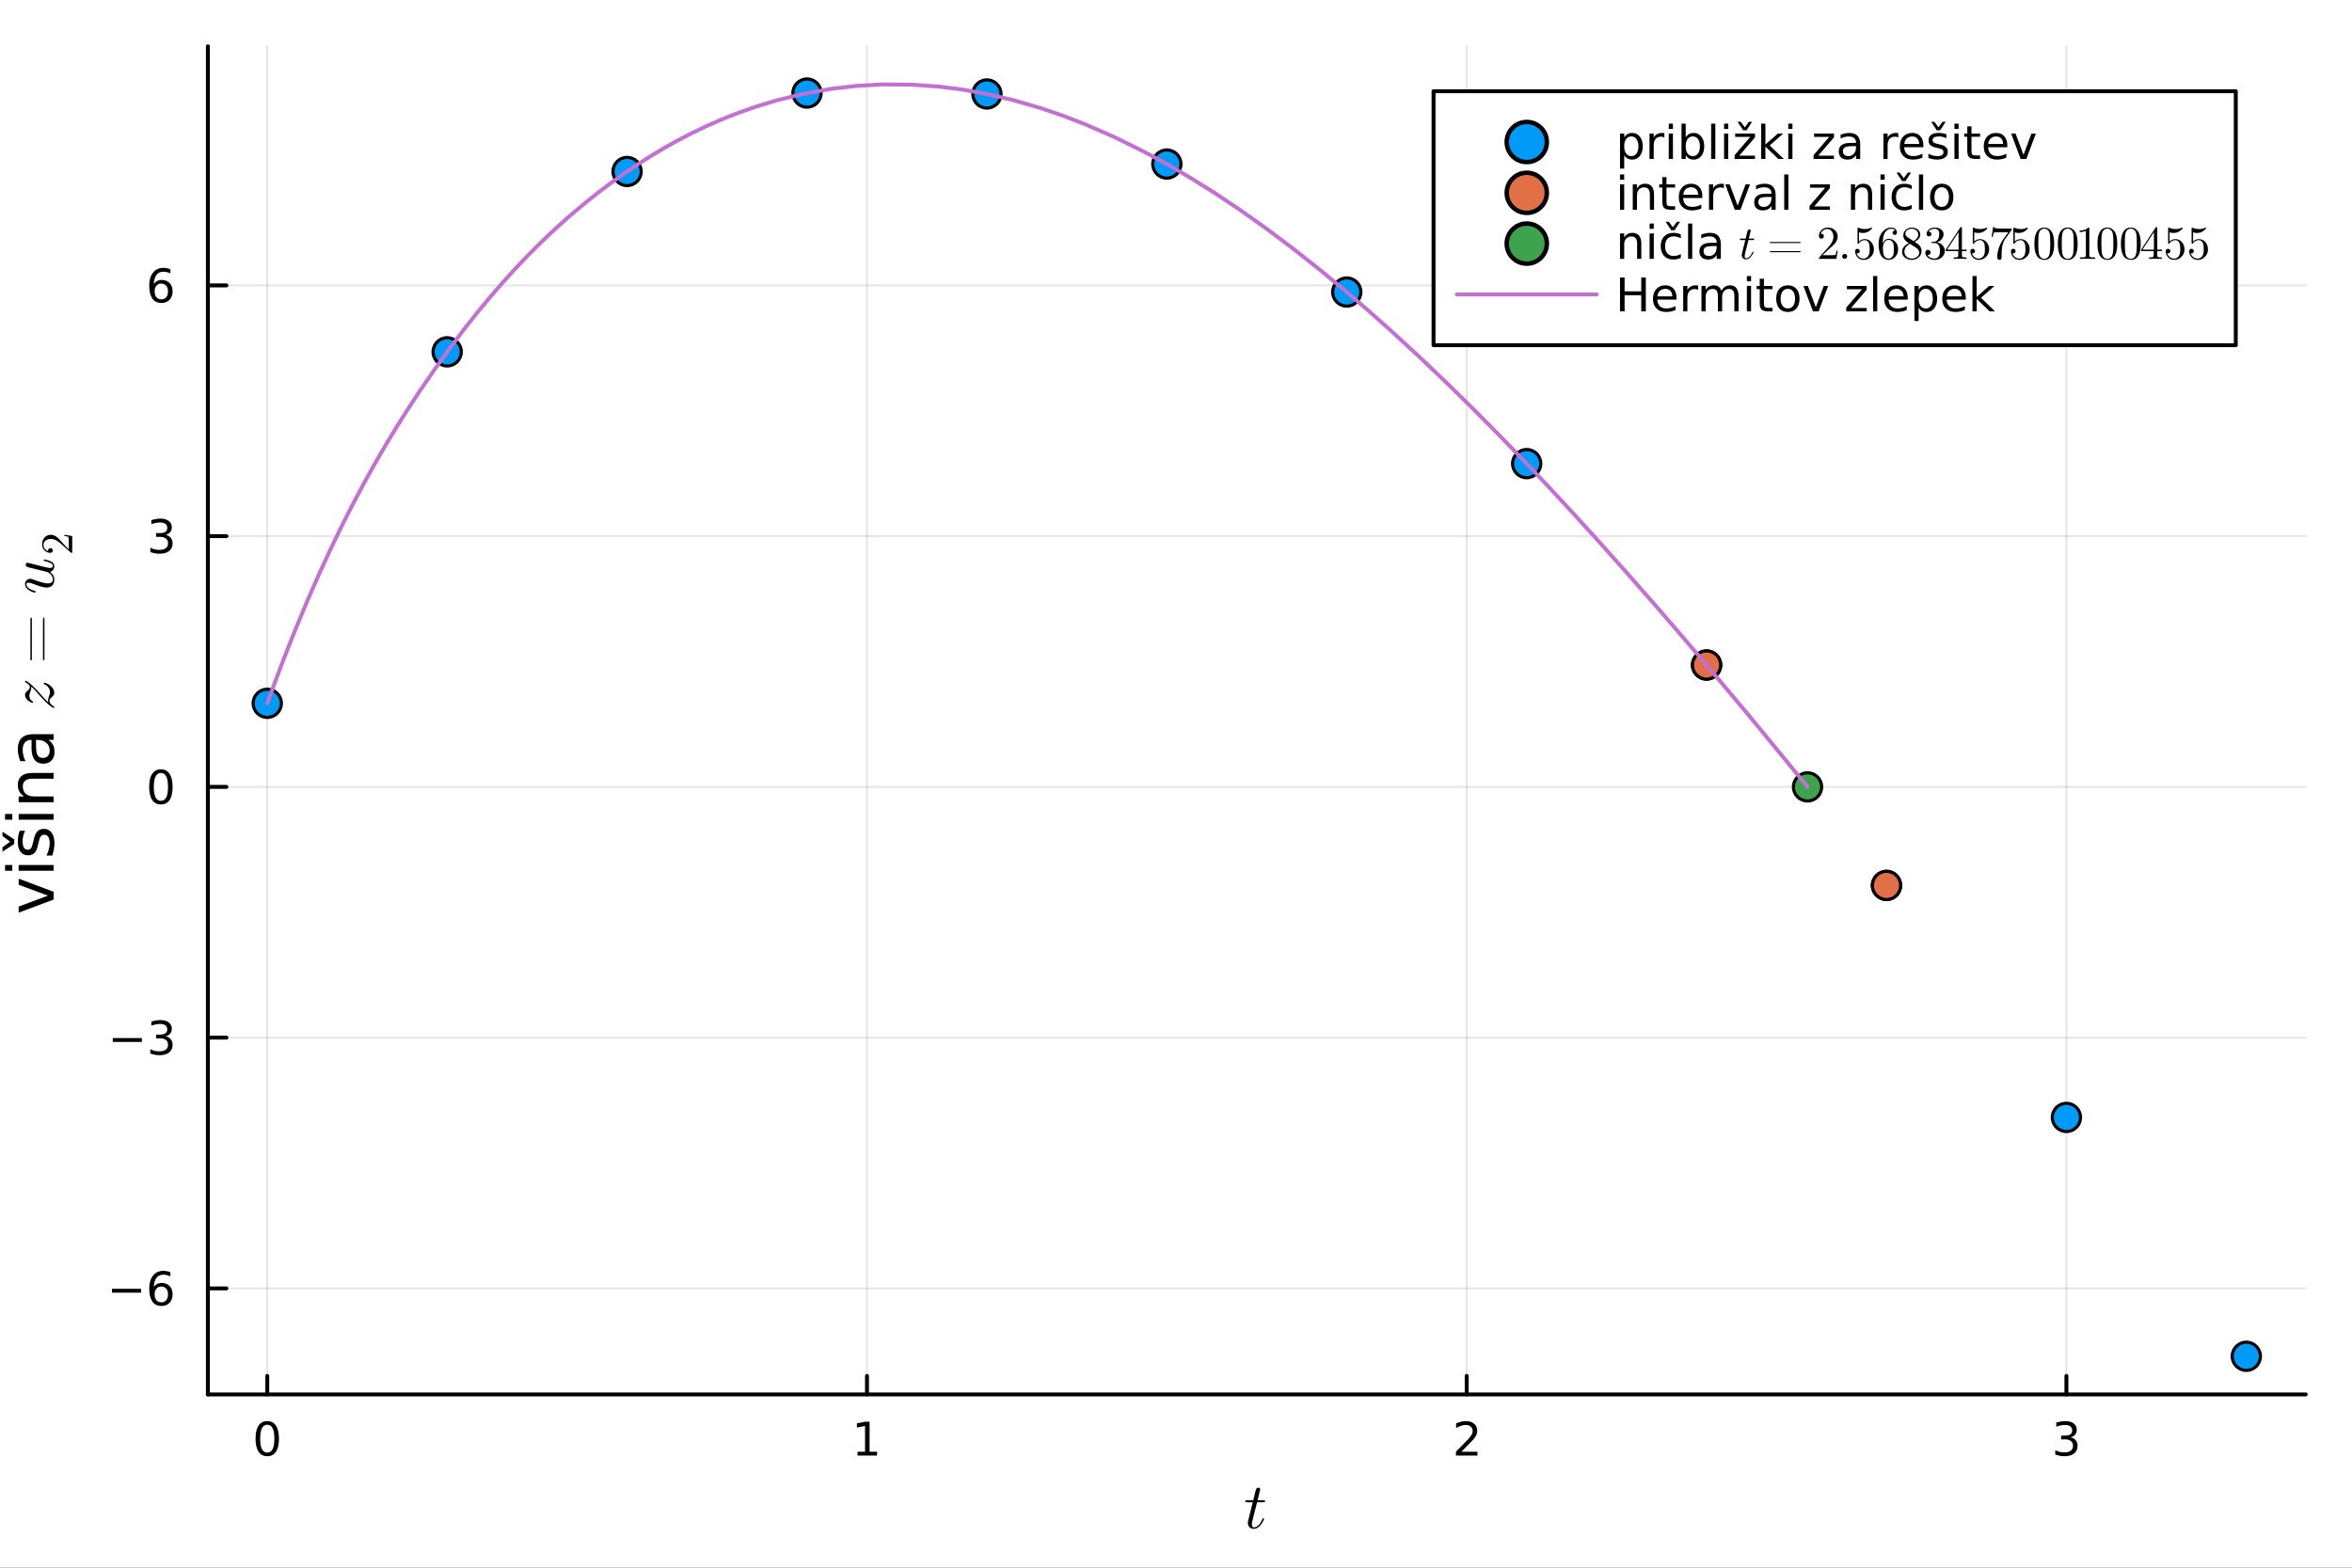 <?xml version="1.0" encoding="utf-8"?>
<svg xmlns="http://www.w3.org/2000/svg" xmlns:xlink="http://www.w3.org/1999/xlink" width="600" height="400" viewBox="0 0 2400 1600">
<rect x="0" y="0" width="2400" height="1600" fill="#333333" stroke="none"/>
<defs>
  <clipPath id="clip660">
    <rect x="0" y="0" width="2400" height="1600"/>
  </clipPath>
</defs>
<path clip-path="url(#clip660)" d="M0 1600 L2400 1600 L2400 0 L0 0  Z" fill="#ffffff" fill-rule="evenodd" fill-opacity="1"/>
<defs>
  <clipPath id="clip661">
    <rect x="480" y="0" width="1681" height="1600"/>
  </clipPath>
</defs>
<path clip-path="url(#clip660)" d="M212.135 1423.18 L2352.76 1423.18 L2352.76 47.244 L212.135 47.244  Z" fill="#ffffff" fill-rule="evenodd" fill-opacity="1"/>
<defs>
  <clipPath id="clip662">
    <rect x="212" y="47" width="2142" height="1377"/>
  </clipPath>
</defs>
<polyline clip-path="url(#clip662)" style="stroke:#000000; stroke-linecap:round; stroke-linejoin:round; stroke-width:2; stroke-opacity:0.1; fill:none" points="272.718,1423.18 272.718,47.244 "/>
<polyline clip-path="url(#clip662)" style="stroke:#000000; stroke-linecap:round; stroke-linejoin:round; stroke-width:2; stroke-opacity:0.1; fill:none" points="884.674,1423.18 884.674,47.244 "/>
<polyline clip-path="url(#clip662)" style="stroke:#000000; stroke-linecap:round; stroke-linejoin:round; stroke-width:2; stroke-opacity:0.1; fill:none" points="1496.63,1423.18 1496.63,47.244 "/>
<polyline clip-path="url(#clip662)" style="stroke:#000000; stroke-linecap:round; stroke-linejoin:round; stroke-width:2; stroke-opacity:0.1; fill:none" points="2108.59,1423.18 2108.59,47.244 "/>
<polyline clip-path="url(#clip662)" style="stroke:#000000; stroke-linecap:round; stroke-linejoin:round; stroke-width:2; stroke-opacity:0.1; fill:none" points="212.135,1314.93 2352.76,1314.93 "/>
<polyline clip-path="url(#clip662)" style="stroke:#000000; stroke-linecap:round; stroke-linejoin:round; stroke-width:2; stroke-opacity:0.1; fill:none" points="212.135,1059.02 2352.76,1059.02 "/>
<polyline clip-path="url(#clip662)" style="stroke:#000000; stroke-linecap:round; stroke-linejoin:round; stroke-width:2; stroke-opacity:0.1; fill:none" points="212.135,803.108 2352.76,803.108 "/>
<polyline clip-path="url(#clip662)" style="stroke:#000000; stroke-linecap:round; stroke-linejoin:round; stroke-width:2; stroke-opacity:0.1; fill:none" points="212.135,547.198 2352.76,547.198 "/>
<polyline clip-path="url(#clip662)" style="stroke:#000000; stroke-linecap:round; stroke-linejoin:round; stroke-width:2; stroke-opacity:0.1; fill:none" points="212.135,291.288 2352.76,291.288 "/>
<polyline clip-path="url(#clip660)" style="stroke:#000000; stroke-linecap:round; stroke-linejoin:round; stroke-width:4; stroke-opacity:1; fill:none" points="212.135,1423.18 2352.76,1423.18 "/>
<polyline clip-path="url(#clip660)" style="stroke:#000000; stroke-linecap:round; stroke-linejoin:round; stroke-width:4; stroke-opacity:1; fill:none" points="272.718,1423.18 272.718,1404.28 "/>
<polyline clip-path="url(#clip660)" style="stroke:#000000; stroke-linecap:round; stroke-linejoin:round; stroke-width:4; stroke-opacity:1; fill:none" points="884.674,1423.18 884.674,1404.28 "/>
<polyline clip-path="url(#clip660)" style="stroke:#000000; stroke-linecap:round; stroke-linejoin:round; stroke-width:4; stroke-opacity:1; fill:none" points="1496.63,1423.18 1496.63,1404.28 "/>
<polyline clip-path="url(#clip660)" style="stroke:#000000; stroke-linecap:round; stroke-linejoin:round; stroke-width:4; stroke-opacity:1; fill:none" points="2108.59,1423.18 2108.59,1404.28 "/>
<path clip-path="url(#clip660)" d="M272.718 1454.1 Q269.107 1454.1 267.279 1457.66 Q265.473 1461.2 265.473 1468.33 Q265.473 1475.44 267.279 1479.01 Q269.107 1482.55 272.718 1482.55 Q276.353 1482.55 278.158 1479.01 Q279.987 1475.44 279.987 1468.33 Q279.987 1461.2 278.158 1457.66 Q276.353 1454.1 272.718 1454.1 M272.718 1450.39 Q278.529 1450.39 281.584 1455 Q284.663 1459.58 284.663 1468.33 Q284.663 1477.06 281.584 1481.67 Q278.529 1486.25 272.718 1486.25 Q266.908 1486.25 263.83 1481.67 Q260.774 1477.06 260.774 1468.33 Q260.774 1459.58 263.83 1455 Q266.908 1450.39 272.718 1450.39 Z" fill="#000000" fill-rule="nonzero" fill-opacity="1" /><path clip-path="url(#clip660)" d="M875.056 1481.64 L882.695 1481.64 L882.695 1455.28 L874.385 1456.95 L874.385 1452.69 L882.649 1451.02 L887.325 1451.02 L887.325 1481.64 L894.963 1481.64 L894.963 1485.58 L875.056 1485.58 L875.056 1481.64 Z" fill="#000000" fill-rule="nonzero" fill-opacity="1" /><path clip-path="url(#clip660)" d="M1491.28 1481.64 L1507.6 1481.64 L1507.6 1485.58 L1485.66 1485.58 L1485.66 1481.64 Q1488.32 1478.89 1492.9 1474.26 Q1497.51 1469.61 1498.69 1468.27 Q1500.94 1465.74 1501.82 1464.01 Q1502.72 1462.25 1502.72 1460.56 Q1502.72 1457.8 1500.77 1456.07 Q1498.85 1454.33 1495.75 1454.33 Q1493.55 1454.33 1491.1 1455.09 Q1488.67 1455.86 1485.89 1457.41 L1485.89 1452.69 Q1488.71 1451.55 1491.17 1450.97 Q1493.62 1450.39 1495.66 1450.39 Q1501.03 1450.39 1504.22 1453.08 Q1507.42 1455.77 1507.42 1460.26 Q1507.42 1462.39 1506.61 1464.31 Q1505.82 1466.2 1503.71 1468.8 Q1503.13 1469.47 1500.03 1472.69 Q1496.93 1475.88 1491.28 1481.64 Z" fill="#000000" fill-rule="nonzero" fill-opacity="1" /><path clip-path="url(#clip660)" d="M2112.83 1466.95 Q2116.19 1467.66 2118.06 1469.93 Q2119.96 1472.2 2119.96 1475.53 Q2119.96 1480.65 2116.44 1483.45 Q2112.93 1486.25 2106.44 1486.25 Q2104.27 1486.25 2101.95 1485.81 Q2099.66 1485.39 2097.21 1484.54 L2097.21 1480.02 Q2099.15 1481.16 2101.47 1481.74 Q2103.78 1482.32 2106.31 1482.32 Q2110.7 1482.32 2113 1480.58 Q2115.31 1478.84 2115.31 1475.53 Q2115.31 1472.48 2113.16 1470.77 Q2111.03 1469.03 2107.21 1469.03 L2103.18 1469.03 L2103.18 1465.19 L2107.39 1465.19 Q2110.84 1465.19 2112.67 1463.82 Q2114.5 1462.43 2114.5 1459.84 Q2114.5 1457.18 2112.6 1455.77 Q2110.73 1454.33 2107.21 1454.33 Q2105.29 1454.33 2103.09 1454.75 Q2100.89 1455.16 2098.25 1456.04 L2098.25 1451.88 Q2100.91 1451.14 2103.23 1450.77 Q2105.56 1450.39 2107.62 1450.39 Q2112.95 1450.39 2116.05 1452.83 Q2119.15 1455.23 2119.15 1459.35 Q2119.15 1462.22 2117.51 1464.21 Q2115.87 1466.18 2112.83 1466.95 Z" fill="#000000" fill-rule="nonzero" fill-opacity="1" /><path clip-path="url(#clip660)" d="M1290.92 1531.91 Q1290.92 1532.81 1290.5 1533.04 Q1290.08 1533.23 1288.92 1533.23 L1282.74 1533.23 L1277.84 1552.69 Q1277.45 1554.39 1277.45 1555.84 Q1277.45 1557.45 1277.94 1558.16 Q1278.45 1558.87 1279.52 1558.87 Q1281.61 1558.87 1283.86 1556.97 Q1286.15 1555.07 1288.08 1550.43 Q1288.34 1549.82 1288.47 1549.69 Q1288.63 1549.53 1289.05 1549.53 Q1289.85 1549.53 1289.85 1550.17 Q1289.85 1550.4 1289.4 1551.43 Q1288.98 1552.46 1288.05 1553.97 Q1287.15 1555.49 1285.96 1556.9 Q1284.8 1558.32 1283.03 1559.35 Q1281.25 1560.35 1279.35 1560.35 Q1276.68 1560.35 1274.97 1558.64 Q1273.3 1556.94 1273.3 1554.26 Q1273.3 1553.39 1273.98 1550.62 Q1274.65 1547.82 1278.32 1533.23 L1272.49 1533.23 Q1271.69 1533.23 1271.37 1533.2 Q1271.08 1533.17 1270.85 1533.01 Q1270.66 1532.81 1270.66 1532.43 Q1270.66 1531.82 1270.92 1531.56 Q1271.17 1531.27 1271.5 1531.24 Q1271.85 1531.17 1272.66 1531.17 L1278.84 1531.17 L1281.42 1520.71 Q1281.67 1519.67 1282.32 1519.09 Q1282.99 1518.48 1283.38 1518.42 Q1283.77 1518.32 1284.06 1518.32 Q1284.93 1518.32 1285.44 1518.81 Q1285.96 1519.26 1285.96 1520.09 Q1285.96 1520.54 1283.25 1531.17 L1289.05 1531.17 Q1289.79 1531.17 1290.08 1531.2 Q1290.4 1531.24 1290.66 1531.4 Q1290.92 1531.56 1290.92 1531.91 Z" fill="#000000" fill-rule="nonzero" fill-opacity="1" /><polyline clip-path="url(#clip660)" style="stroke:#000000; stroke-linecap:round; stroke-linejoin:round; stroke-width:4; stroke-opacity:1; fill:none" points="212.135,1423.18 212.135,47.244 "/>
<polyline clip-path="url(#clip660)" style="stroke:#000000; stroke-linecap:round; stroke-linejoin:round; stroke-width:4; stroke-opacity:1; fill:none" points="212.135,1314.93 231.032,1314.93 "/>
<polyline clip-path="url(#clip660)" style="stroke:#000000; stroke-linecap:round; stroke-linejoin:round; stroke-width:4; stroke-opacity:1; fill:none" points="212.135,1059.02 231.032,1059.02 "/>
<polyline clip-path="url(#clip660)" style="stroke:#000000; stroke-linecap:round; stroke-linejoin:round; stroke-width:4; stroke-opacity:1; fill:none" points="212.135,803.108 231.032,803.108 "/>
<polyline clip-path="url(#clip660)" style="stroke:#000000; stroke-linecap:round; stroke-linejoin:round; stroke-width:4; stroke-opacity:1; fill:none" points="212.135,547.198 231.032,547.198 "/>
<polyline clip-path="url(#clip660)" style="stroke:#000000; stroke-linecap:round; stroke-linejoin:round; stroke-width:4; stroke-opacity:1; fill:none" points="212.135,291.288 231.032,291.288 "/>
<path clip-path="url(#clip660)" d="M114.26 1315.38 L143.936 1315.38 L143.936 1319.32 L114.26 1319.32 L114.26 1315.38 Z" fill="#000000" fill-rule="nonzero" fill-opacity="1" /><path clip-path="url(#clip660)" d="M164.607 1313.07 Q161.459 1313.07 159.607 1315.22 Q157.778 1317.37 157.778 1321.12 Q157.778 1324.85 159.607 1327.02 Q161.459 1329.18 164.607 1329.18 Q167.755 1329.18 169.584 1327.02 Q171.436 1324.85 171.436 1321.12 Q171.436 1317.37 169.584 1315.22 Q167.755 1313.07 164.607 1313.07 M173.889 1298.41 L173.889 1302.67 Q172.13 1301.84 170.325 1301.4 Q168.542 1300.96 166.783 1300.96 Q162.153 1300.96 159.7 1304.08 Q157.269 1307.21 156.922 1313.53 Q158.288 1311.51 160.348 1310.45 Q162.408 1309.36 164.885 1309.36 Q170.093 1309.36 173.102 1312.53 Q176.135 1315.68 176.135 1321.12 Q176.135 1326.44 172.987 1329.66 Q169.839 1332.88 164.607 1332.88 Q158.612 1332.88 155.44 1328.3 Q152.269 1323.69 152.269 1314.96 Q152.269 1306.77 156.158 1301.91 Q160.047 1297.02 166.598 1297.02 Q168.357 1297.02 170.139 1297.37 Q171.945 1297.72 173.889 1298.41 Z" fill="#000000" fill-rule="nonzero" fill-opacity="1" /><path clip-path="url(#clip660)" d="M115.07 1059.47 L144.746 1059.47 L144.746 1063.41 L115.07 1063.41 L115.07 1059.47 Z" fill="#000000" fill-rule="nonzero" fill-opacity="1" /><path clip-path="url(#clip660)" d="M169.005 1057.66 Q172.362 1058.38 174.237 1060.65 Q176.135 1062.92 176.135 1066.25 Q176.135 1071.37 172.616 1074.17 Q169.098 1076.97 162.616 1076.97 Q160.44 1076.97 158.126 1076.53 Q155.834 1076.11 153.38 1075.26 L153.38 1070.74 Q155.325 1071.88 157.64 1072.46 Q159.954 1073.03 162.477 1073.03 Q166.876 1073.03 169.167 1071.3 Q171.482 1069.56 171.482 1066.25 Q171.482 1063.2 169.329 1061.48 Q167.2 1059.75 163.38 1059.75 L159.353 1059.75 L159.353 1055.91 L163.565 1055.91 Q167.015 1055.91 168.843 1054.54 Q170.672 1053.15 170.672 1050.56 Q170.672 1047.9 168.774 1046.48 Q166.899 1045.05 163.38 1045.05 Q161.459 1045.05 159.26 1045.47 Q157.061 1045.88 154.422 1046.76 L154.422 1042.59 Q157.084 1041.85 159.399 1041.48 Q161.737 1041.11 163.797 1041.11 Q169.121 1041.11 172.223 1043.54 Q175.325 1045.95 175.325 1050.07 Q175.325 1052.94 173.681 1054.93 Q172.038 1056.9 169.005 1057.66 Z" fill="#000000" fill-rule="nonzero" fill-opacity="1" /><path clip-path="url(#clip660)" d="M164.19 788.907 Q160.579 788.907 158.751 792.472 Q156.945 796.013 156.945 803.143 Q156.945 810.249 158.751 813.814 Q160.579 817.356 164.19 817.356 Q167.825 817.356 169.63 813.814 Q171.459 810.249 171.459 803.143 Q171.459 796.013 169.63 792.472 Q167.825 788.907 164.19 788.907 M164.19 785.203 Q170.001 785.203 173.056 789.81 Q176.135 794.393 176.135 803.143 Q176.135 811.87 173.056 816.476 Q170.001 821.06 164.19 821.06 Q158.38 821.06 155.302 816.476 Q152.246 811.87 152.246 803.143 Q152.246 794.393 155.302 789.81 Q158.38 785.203 164.19 785.203 Z" fill="#000000" fill-rule="nonzero" fill-opacity="1" /><path clip-path="url(#clip660)" d="M169.005 545.844 Q172.362 546.562 174.237 548.83 Q176.135 551.099 176.135 554.432 Q176.135 559.548 172.616 562.348 Q169.098 565.149 162.616 565.149 Q160.44 565.149 158.126 564.71 Q155.834 564.293 153.38 563.436 L153.38 558.923 Q155.325 560.057 157.64 560.636 Q159.954 561.214 162.477 561.214 Q166.876 561.214 169.167 559.478 Q171.482 557.742 171.482 554.432 Q171.482 551.376 169.329 549.663 Q167.2 547.927 163.38 547.927 L159.353 547.927 L159.353 544.085 L163.565 544.085 Q167.015 544.085 168.843 542.719 Q170.672 541.33 170.672 538.738 Q170.672 536.075 168.774 534.663 Q166.899 533.228 163.38 533.228 Q161.459 533.228 159.26 533.645 Q157.061 534.062 154.422 534.941 L154.422 530.775 Q157.084 530.034 159.399 529.663 Q161.737 529.293 163.797 529.293 Q169.121 529.293 172.223 531.724 Q175.325 534.131 175.325 538.251 Q175.325 541.122 173.681 543.112 Q172.038 545.08 169.005 545.844 Z" fill="#000000" fill-rule="nonzero" fill-opacity="1" /><path clip-path="url(#clip660)" d="M164.607 289.424 Q161.459 289.424 159.607 291.577 Q157.778 293.73 157.778 297.48 Q157.778 301.207 159.607 303.383 Q161.459 305.536 164.607 305.536 Q167.755 305.536 169.584 303.383 Q171.436 301.207 171.436 297.48 Q171.436 293.73 169.584 291.577 Q167.755 289.424 164.607 289.424 M173.889 274.772 L173.889 279.031 Q172.13 278.198 170.325 277.758 Q168.542 277.318 166.783 277.318 Q162.153 277.318 159.7 280.443 Q157.269 283.568 156.922 289.887 Q158.288 287.874 160.348 286.809 Q162.408 285.721 164.885 285.721 Q170.093 285.721 173.102 288.892 Q176.135 292.04 176.135 297.48 Q176.135 302.804 172.987 306.022 Q169.839 309.239 164.607 309.239 Q158.612 309.239 155.44 304.656 Q152.269 300.049 152.269 291.323 Q152.269 283.128 156.158 278.267 Q160.047 273.383 166.598 273.383 Q168.357 273.383 170.139 273.73 Q171.945 274.077 173.889 274.772 Z" fill="#000000" fill-rule="nonzero" fill-opacity="1" /><path clip-path="url(#clip660)" d="M19.032 931.459 L19.032 925.253 L48.951 914.113 L19.032 902.973 L19.032 896.766 L54.68 910.134 L54.68 918.091 L19.032 931.459 Z" fill="#000000" fill-rule="nonzero" fill-opacity="1" /><path clip-path="url(#clip660)" d="M19.032 888.682 L19.032 882.825 L54.68 882.825 L54.68 888.682 L19.032 888.682 M5.155 888.682 L5.155 882.825 L12.571 882.825 L12.571 888.682 L5.155 888.682 Z" fill="#000000" fill-rule="nonzero" fill-opacity="1" /><path clip-path="url(#clip660)" d="M20.083 847.846 L25.621 847.846 Q24.348 850.328 23.711 853.002 Q23.075 855.676 23.075 858.54 Q23.075 862.901 24.411 865.097 Q25.748 867.261 28.422 867.261 Q30.459 867.261 31.636 865.702 Q32.782 864.142 33.833 859.431 L34.278 857.426 Q35.615 851.188 38.066 848.578 Q40.485 845.936 44.845 845.936 Q49.81 845.936 52.707 849.883 Q55.603 853.798 55.603 860.673 Q55.603 863.537 55.03 866.657 Q54.489 869.744 53.375 873.181 L47.328 873.181 Q49.015 869.935 49.874 866.784 Q50.702 863.633 50.702 860.545 Q50.702 856.408 49.301 854.18 Q47.869 851.952 45.291 851.952 Q42.904 851.952 41.63 853.575 Q40.357 855.166 39.18 860.609 L38.702 862.646 Q37.556 868.089 35.201 870.508 Q32.814 872.927 28.676 872.927 Q23.647 872.927 20.91 869.362 Q18.173 865.797 18.173 859.24 Q18.173 855.994 18.65 853.129 Q19.128 850.265 20.083 847.846 M14.513 861.405 L2.545 869.203 L2.545 864.779 L10.343 859.049 L2.545 853.32 L2.545 848.896 L14.513 856.694 L14.513 861.405 M18.173 859.177 L18.173 859.177 Z" fill="#000000" fill-rule="nonzero" fill-opacity="1" /><path clip-path="url(#clip660)" d="M19.032 836.61 L19.032 830.754 L54.68 830.754 L54.68 836.61 L19.032 836.61 M5.155 836.61 L5.155 830.754 L12.571 830.754 L12.571 836.61 L5.155 836.61 Z" fill="#000000" fill-rule="nonzero" fill-opacity="1" /><path clip-path="url(#clip660)" d="M33.164 788.868 L54.68 788.868 L54.68 794.724 L33.355 794.724 Q28.294 794.724 25.78 796.697 Q23.265 798.671 23.265 802.618 Q23.265 807.36 26.289 810.097 Q29.313 812.834 34.533 812.834 L54.68 812.834 L54.68 818.723 L19.032 818.723 L19.032 812.834 L24.57 812.834 Q21.356 810.734 19.764 807.901 Q18.173 805.036 18.173 801.313 Q18.173 795.17 21.992 792.019 Q25.78 788.868 33.164 788.868 Z" fill="#000000" fill-rule="nonzero" fill-opacity="1" /><path clip-path="url(#clip660)" d="M36.761 760.986 Q36.761 768.084 38.384 770.821 Q40.007 773.558 43.922 773.558 Q47.041 773.558 48.887 771.521 Q50.702 769.452 50.702 765.919 Q50.702 761.049 47.264 758.121 Q43.795 755.161 38.066 755.161 L36.761 755.161 L36.761 760.986 M34.342 749.305 L54.68 749.305 L54.68 755.161 L49.269 755.161 Q52.516 757.166 54.075 760.158 Q55.603 763.15 55.603 767.479 Q55.603 772.953 52.548 776.2 Q49.46 779.415 44.304 779.415 Q38.288 779.415 35.233 775.404 Q32.177 771.362 32.177 763.373 L32.177 755.161 L31.605 755.161 Q27.562 755.161 25.366 757.835 Q23.138 760.477 23.138 765.283 Q23.138 768.338 23.87 771.235 Q24.602 774.131 26.066 776.805 L20.655 776.805 Q19.414 773.59 18.809 770.566 Q18.173 767.542 18.173 764.678 Q18.173 756.944 22.183 753.124 Q26.194 749.305 34.342 749.305 Z" fill="#000000" fill-rule="nonzero" fill-opacity="1" /><path clip-path="url(#clip660)" d="M26.178 694.71 Q26.403 694.71 27.37 695.257 Q28.304 695.772 30.655 697.672 Q33.006 699.573 35.743 702.407 Q36.806 703.47 38.287 705.08 Q39.769 706.69 40.735 707.785 L41.701 708.88 Q45.244 713.067 49.205 716.738 Q49.109 716.481 49.076 716.03 Q49.012 715.579 49.012 715.257 L49.012 714.935 Q49.012 713.26 50.139 710.329 Q50.977 707.753 50.977 706.432 Q50.977 705.144 50.526 703.727 Q50.075 702.31 48.754 700.764 Q47.434 699.218 45.437 698.51 Q45.115 698.381 45.018 698.317 Q44.89 698.252 44.761 698.059 Q44.6 697.866 44.6 697.608 Q44.6 697.254 44.793 697.028 Q44.986 696.803 45.244 696.803 Q45.824 696.803 46.983 697.254 Q48.142 697.672 49.592 698.606 Q51.041 699.508 52.361 700.7 Q53.65 701.859 54.551 703.598 Q55.421 705.337 55.421 707.173 Q55.421 708.494 54.777 709.46 Q54.165 710.426 52.973 711.392 Q51.46 712.713 50.977 713.421 Q50.461 714.13 50.461 715.225 Q50.461 718.155 54.551 720.829 Q55.131 721.118 55.26 721.312 Q55.421 721.473 55.421 721.859 Q55.389 722.664 54.745 722.664 Q54.487 722.664 53.36 721.956 Q52.2 721.215 50.171 719.572 Q48.142 717.898 46.113 715.869 L40.574 709.943 Q35.035 703.373 31.911 700.764 Q31.911 701.859 31.878 702.342 Q31.846 702.793 31.653 703.695 Q31.428 704.597 30.945 705.853 Q29.946 708.784 29.946 710.007 Q29.946 710.329 29.978 710.684 Q30.011 711.038 30.172 711.843 Q30.333 712.616 30.655 713.26 Q30.945 713.904 31.589 714.581 Q32.2 715.257 33.038 715.611 Q33.295 715.708 33.424 715.772 Q33.553 715.837 33.682 716.03 Q33.779 716.191 33.779 716.449 Q33.779 716.835 33.553 717.06 Q33.328 717.254 33.038 717.254 Q32.458 717.254 31.267 716.674 Q30.075 716.094 28.787 715.128 Q27.466 714.162 26.5 712.584 Q25.534 711.006 25.534 709.267 Q25.534 708.236 25.985 707.366 Q26.436 706.465 26.919 706.014 Q27.37 705.531 28.368 704.726 Q29.141 704.049 29.463 703.727 Q29.785 703.405 30.139 702.761 Q30.461 702.085 30.461 701.344 Q30.461 700.12 29.527 698.993 Q28.561 697.866 26.242 696.416 Q25.534 696.03 25.534 695.418 Q25.534 694.71 26.178 694.71 Z" fill="#000000" fill-rule="nonzero" fill-opacity="1" /><path clip-path="url(#clip660)" d="M44.664 673.994 Q43.859 673.93 43.859 672.674 L43.859 632.255 Q43.859 630.355 44.6 630.323 Q45.405 630.323 45.373 632.127 L45.373 672.223 Q45.405 673.994 44.664 673.994 M31.782 673.994 Q30.977 673.994 31.009 672.609 L31.009 632.32 Q31.009 630.355 31.782 630.323 Q32.523 630.323 32.523 631.998 L32.523 672.674 Q32.523 673.994 31.782 673.994 Z" fill="#000000" fill-rule="nonzero" fill-opacity="1" /><path clip-path="url(#clip660)" d="M45.244 570.965 Q49.398 571.802 51.782 572.929 Q55.421 574.765 55.421 577.824 Q55.421 579.95 54.229 581.56 Q53.005 583.138 50.977 583.686 Q51.782 584.298 52.329 584.845 Q52.877 585.361 53.714 586.359 Q54.519 587.357 54.97 588.71 Q55.421 590.03 55.421 591.544 Q55.421 592.704 55.196 593.766 Q55.002 594.829 54.455 595.956 Q53.875 597.051 53.005 597.856 Q52.136 598.629 50.719 599.145 Q49.302 599.66 47.498 599.66 Q45.244 599.66 42.184 598.79 Q39.125 597.889 33.65 595.827 Q30.751 594.7 29.141 594.7 Q28.4 594.7 27.917 594.861 Q27.434 595.022 27.273 595.344 Q27.08 595.634 27.048 595.827 Q26.983 596.021 26.983 596.343 Q26.983 598.34 29.012 600.079 Q31.041 601.818 35.163 603.009 Q35.969 603.267 36.162 603.428 Q36.355 603.589 36.355 604.072 Q36.323 604.877 35.679 604.877 Q35.421 604.877 34.423 604.587 Q33.392 604.298 31.878 603.621 Q30.333 602.913 28.948 601.947 Q27.531 600.98 26.532 599.467 Q25.534 597.921 25.534 596.15 Q25.534 593.734 27.112 592.253 Q28.658 590.739 30.945 590.739 Q32.361 590.739 35.099 591.866 Q44.6 595.441 48.561 595.441 Q53.94 595.441 53.94 591.351 Q53.94 589.998 53.392 588.742 Q52.844 587.454 52.072 586.617 Q51.299 585.779 50.461 585.135 Q49.624 584.459 49.076 584.169 Q48.529 583.847 48.4 583.815 L28.561 578.887 Q27.788 578.694 27.273 578.34 Q26.726 577.953 26.532 577.502 Q26.339 577.051 26.307 576.794 Q26.242 576.536 26.242 576.311 Q26.242 575.506 26.726 574.958 Q27.209 574.378 28.046 574.378 Q28.207 574.378 28.98 574.572 Q29.721 574.733 30.816 574.99 Q31.878 575.248 32.458 575.377 Q36.516 576.407 36.935 576.504 L44.052 578.34 Q44.471 578.436 45.824 578.758 Q47.176 579.048 47.885 579.209 Q48.561 579.37 49.495 579.531 Q50.397 579.66 50.912 579.66 Q52.522 579.66 53.231 579.177 Q53.94 578.694 53.94 577.631 Q53.94 576.633 53.263 575.86 Q52.555 575.055 51.202 574.443 Q49.817 573.831 48.69 573.477 Q47.563 573.122 45.791 572.671 Q45.018 572.51 44.825 572.382 Q44.6 572.221 44.6 571.77 Q44.6 570.965 45.244 570.965 Z" fill="#000000" fill-rule="nonzero" fill-opacity="1" /><path clip-path="url(#clip660)" d="M73.691 564.259 Q72.857 564.259 72.609 564.192 Q72.361 564.101 71.978 563.741 L62.103 554.881 Q56.648 550.034 51.891 550.034 Q48.802 550.034 46.593 551.657 Q44.384 553.258 44.384 556.211 Q44.384 558.24 45.624 559.953 Q46.864 561.667 49.073 562.456 Q49.028 562.32 49.028 561.847 Q49.028 560.697 49.749 560.066 Q50.471 559.412 51.44 559.412 Q52.68 559.412 53.289 560.224 Q53.875 561.013 53.875 561.802 Q53.875 562.118 53.807 562.546 Q53.74 562.952 53.108 563.605 Q52.455 564.259 51.305 564.259 Q48.081 564.259 45.511 561.824 Q42.941 559.367 42.941 555.625 Q42.941 551.387 45.466 548.614 Q47.968 545.818 51.891 545.818 Q53.266 545.818 54.529 546.246 Q55.769 546.652 56.738 547.216 Q57.707 547.757 59.263 549.245 Q60.818 550.733 61.923 551.928 Q63.028 553.122 65.372 555.805 L70.129 560.697 L70.129 552.378 Q70.129 548.321 69.769 548.005 Q69.115 547.554 65.665 546.99 L65.665 545.818 L73.691 547.126 L73.691 564.259 Z" fill="#000000" fill-rule="nonzero" fill-opacity="1" /><circle clip-path="url(#clip662)" cx="272.718" cy="717.805" r="14.4" fill="#009af9" fill-rule="evenodd" fill-opacity="1" stroke="#000000" stroke-opacity="1" stroke-width="3.2"/>
<circle clip-path="url(#clip662)" cx="456.305" cy="359.095" r="14.4" fill="#009af9" fill-rule="evenodd" fill-opacity="1" stroke="#000000" stroke-opacity="1" stroke-width="3.2"/>
<circle clip-path="url(#clip662)" cx="639.892" cy="175.021" r="14.4" fill="#009af9" fill-rule="evenodd" fill-opacity="1" stroke="#000000" stroke-opacity="1" stroke-width="3.2"/>
<circle clip-path="url(#clip662)" cx="823.479" cy="94.977" r="14.4" fill="#009af9" fill-rule="evenodd" fill-opacity="1" stroke="#000000" stroke-opacity="1" stroke-width="3.2"/>
<circle clip-path="url(#clip662)" cx="1007.07" cy="95.905" r="14.4" fill="#009af9" fill-rule="evenodd" fill-opacity="1" stroke="#000000" stroke-opacity="1" stroke-width="3.2"/>
<circle clip-path="url(#clip662)" cx="1190.65" cy="167.426" r="14.4" fill="#009af9" fill-rule="evenodd" fill-opacity="1" stroke="#000000" stroke-opacity="1" stroke-width="3.2"/>
<circle clip-path="url(#clip662)" cx="1374.24" cy="298.054" r="14.4" fill="#009af9" fill-rule="evenodd" fill-opacity="1" stroke="#000000" stroke-opacity="1" stroke-width="3.2"/>
<circle clip-path="url(#clip662)" cx="1557.83" cy="473.175" r="14.4" fill="#009af9" fill-rule="evenodd" fill-opacity="1" stroke="#000000" stroke-opacity="1" stroke-width="3.2"/>
<circle clip-path="url(#clip662)" cx="1741.41" cy="678.719" r="14.4" fill="#009af9" fill-rule="evenodd" fill-opacity="1" stroke="#000000" stroke-opacity="1" stroke-width="3.2"/>
<circle clip-path="url(#clip662)" cx="1925" cy="903.67" r="14.4" fill="#009af9" fill-rule="evenodd" fill-opacity="1" stroke="#000000" stroke-opacity="1" stroke-width="3.2"/>
<circle clip-path="url(#clip662)" cx="2108.59" cy="1140.45" r="14.4" fill="#009af9" fill-rule="evenodd" fill-opacity="1" stroke="#000000" stroke-opacity="1" stroke-width="3.2"/>
<circle clip-path="url(#clip662)" cx="2292.17" cy="1384.24" r="14.4" fill="#009af9" fill-rule="evenodd" fill-opacity="1" stroke="#000000" stroke-opacity="1" stroke-width="3.2"/>
<circle clip-path="url(#clip662)" cx="1741.41" cy="678.719" r="14.4" fill="#e26f46" fill-rule="evenodd" fill-opacity="1" stroke="#000000" stroke-opacity="1" stroke-width="3.2"/>
<circle clip-path="url(#clip662)" cx="1925" cy="903.67" r="14.4" fill="#e26f46" fill-rule="evenodd" fill-opacity="1" stroke="#000000" stroke-opacity="1" stroke-width="3.2"/>
<circle clip-path="url(#clip662)" cx="1844.43" cy="803.112" r="14.4" fill="#3da44d" fill-rule="evenodd" fill-opacity="1" stroke="#000000" stroke-opacity="1" stroke-width="3.2"/>
<polyline clip-path="url(#clip662)" style="stroke:#c271d2; stroke-linecap:round; stroke-linejoin:round; stroke-width:4; stroke-opacity:1; fill:none" points="272.718,717.805 276.775,706.593 280.831,695.574 284.888,684.743 288.944,674.099 300.824,643.972 312.703,615.339 324.582,588.125 336.461,562.253 348.34,537.646 360.22,514.229 372.099,491.925 383.978,470.657 395.03,451.734 406.083,433.58 417.135,416.135 428.188,399.336 443.002,377.726 457.816,357.021 472.631,337.251 487.445,318.475 499.686,303.686 511.928,289.533 524.169,275.998 536.41,263.063 547.793,251.554 559.176,240.533 570.559,229.983 581.943,219.889 596.232,207.84 610.522,196.456 624.812,185.708 639.101,175.565 651.919,166.968 664.737,158.848 677.555,151.198 690.373,144.011 705.045,136.343 719.717,129.261 734.389,122.754 749.061,116.811 770.995,108.957 792.93,102.306 820.985,95.493 849.039,90.534 874.645,87.609 900.25,86.186 929.393,86.363 958.535,88.417 981.637,91.355 1004.74,95.432 1033.44,102.062 1062.14,110.395 1084.12,117.901 1106.1,126.361 1137.09,139.868 1168.08,155.175 1191.24,167.756 1214.39,181.284 1240.73,197.783 1267.07,215.424 1293.15,233.976 1319.23,253.559 1347.92,276.245 1376.62,300.069 1398.53,318.996 1420.45,338.529 1448.11,364.002 1475.76,390.349 1501.35,415.451 1526.93,441.219 1553.31,468.448 1579.69,496.302 1606.43,525.139 1633.17,554.548 1661.09,585.831 1689.02,617.659 1711.01,643.091 1733.01,668.816 1783.1,728.413 1833.19,789.291 1838.81,796.195 1844.43,803.112 "/>
<path clip-path="url(#clip660)" d="M1462.8 352.309 L2281.4 352.309 L2281.4 93.109 L1462.8 93.109  Z" fill="#ffffff" fill-rule="evenodd" fill-opacity="1"/>
<polyline clip-path="url(#clip660)" style="stroke:#000000; stroke-linecap:round; stroke-linejoin:round; stroke-width:4; stroke-opacity:1; fill:none" points="1462.8,352.309 2281.4,352.309 2281.4,93.109 1462.8,93.109 1462.8,352.309 "/>
<circle clip-path="url(#clip660)" cx="1557.94" cy="144.949" r="20.48" fill="#009af9" fill-rule="evenodd" fill-opacity="1" stroke="#000000" stroke-opacity="1" stroke-width="4.551"/>
<path clip-path="url(#clip660)" d="M1657.36 158.34 L1657.36 172.09 L1653.08 172.09 L1653.08 136.303 L1657.36 136.303 L1657.36 140.238 Q1658.7 137.923 1660.74 136.812 Q1662.8 135.678 1665.65 135.678 Q1670.37 135.678 1673.31 139.428 Q1676.27 143.178 1676.27 149.289 Q1676.27 155.4 1673.31 159.15 Q1670.37 162.9 1665.65 162.9 Q1662.8 162.9 1660.74 161.789 Q1658.7 160.655 1657.36 158.34 M1671.85 149.289 Q1671.85 144.59 1669.9 141.928 Q1667.98 139.243 1664.6 139.243 Q1661.22 139.243 1659.28 141.928 Q1657.36 144.59 1657.36 149.289 Q1657.36 153.988 1659.28 156.673 Q1661.22 159.335 1664.6 159.335 Q1667.98 159.335 1669.9 156.673 Q1671.85 153.988 1671.85 149.289 Z" fill="#000000" fill-rule="nonzero" fill-opacity="1" /><path clip-path="url(#clip660)" d="M1698.35 140.284 Q1697.64 139.868 1696.78 139.682 Q1695.95 139.474 1694.93 139.474 Q1691.32 139.474 1689.37 141.835 Q1687.45 144.173 1687.45 148.571 L1687.45 162.229 L1683.17 162.229 L1683.17 136.303 L1687.45 136.303 L1687.45 140.331 Q1688.79 137.969 1690.95 136.835 Q1693.1 135.678 1696.18 135.678 Q1696.62 135.678 1697.15 135.747 Q1697.68 135.794 1698.33 135.909 L1698.35 140.284 Z" fill="#000000" fill-rule="nonzero" fill-opacity="1" /><path clip-path="url(#clip660)" d="M1702.82 136.303 L1707.08 136.303 L1707.08 162.229 L1702.82 162.229 L1702.82 136.303 M1702.82 126.21 L1707.08 126.21 L1707.08 131.604 L1702.82 131.604 L1702.82 126.21 Z" fill="#000000" fill-rule="nonzero" fill-opacity="1" /><path clip-path="url(#clip660)" d="M1734.6 149.289 Q1734.6 144.59 1732.66 141.928 Q1730.74 139.243 1727.36 139.243 Q1723.98 139.243 1722.03 141.928 Q1720.11 144.59 1720.11 149.289 Q1720.11 153.988 1722.03 156.673 Q1723.98 159.335 1727.36 159.335 Q1730.74 159.335 1732.66 156.673 Q1734.6 153.988 1734.6 149.289 M1720.11 140.238 Q1721.46 137.923 1723.49 136.812 Q1725.55 135.678 1728.4 135.678 Q1733.12 135.678 1736.06 139.428 Q1739.02 143.178 1739.02 149.289 Q1739.02 155.4 1736.06 159.15 Q1733.12 162.9 1728.4 162.9 Q1725.55 162.9 1723.49 161.789 Q1721.46 160.655 1720.11 158.34 L1720.11 162.229 L1715.83 162.229 L1715.83 126.21 L1720.11 126.21 L1720.11 140.238 Z" fill="#000000" fill-rule="nonzero" fill-opacity="1" /><path clip-path="url(#clip660)" d="M1746.08 126.21 L1750.34 126.21 L1750.34 162.229 L1746.08 162.229 L1746.08 126.21 Z" fill="#000000" fill-rule="nonzero" fill-opacity="1" /><path clip-path="url(#clip660)" d="M1759.26 136.303 L1763.52 136.303 L1763.52 162.229 L1759.26 162.229 L1759.26 136.303 M1759.26 126.21 L1763.52 126.21 L1763.52 131.604 L1759.26 131.604 L1759.26 126.21 Z" fill="#000000" fill-rule="nonzero" fill-opacity="1" /><path clip-path="url(#clip660)" d="M1770.58 136.303 L1790.81 136.303 L1790.81 140.192 L1774.79 158.826 L1790.81 158.826 L1790.81 162.229 L1770 162.229 L1770 158.34 L1786.02 139.706 L1770.58 139.706 L1770.58 136.303 M1778.72 133.016 L1773.05 124.312 L1776.27 124.312 L1780.44 129.983 L1784.6 124.312 L1787.82 124.312 L1782.15 133.016 L1778.72 133.016 Z" fill="#000000" fill-rule="nonzero" fill-opacity="1" /><path clip-path="url(#clip660)" d="M1797.15 126.21 L1801.43 126.21 L1801.43 147.483 L1814.14 136.303 L1819.58 136.303 L1805.83 148.432 L1820.16 162.229 L1814.6 162.229 L1801.43 149.567 L1801.43 162.229 L1797.15 162.229 L1797.15 126.21 Z" fill="#000000" fill-rule="nonzero" fill-opacity="1" /><path clip-path="url(#clip660)" d="M1824.76 136.303 L1829.02 136.303 L1829.02 162.229 L1824.76 162.229 L1824.76 136.303 M1824.76 126.21 L1829.02 126.21 L1829.02 131.604 L1824.76 131.604 L1824.76 126.21 Z" fill="#000000" fill-rule="nonzero" fill-opacity="1" /><path clip-path="url(#clip660)" d="M1851.15 136.303 L1871.39 136.303 L1871.39 140.192 L1855.37 158.826 L1871.39 158.826 L1871.39 162.229 L1850.57 162.229 L1850.57 158.34 L1866.59 139.706 L1851.15 139.706 L1851.15 136.303 Z" fill="#000000" fill-rule="nonzero" fill-opacity="1" /><path clip-path="url(#clip660)" d="M1889.67 149.196 Q1884.51 149.196 1882.52 150.377 Q1880.53 151.557 1880.53 154.405 Q1880.53 156.673 1882.01 158.016 Q1883.51 159.335 1886.08 159.335 Q1889.63 159.335 1891.76 156.835 Q1893.91 154.312 1893.91 150.145 L1893.91 149.196 L1889.67 149.196 M1898.17 147.437 L1898.17 162.229 L1893.91 162.229 L1893.91 158.293 Q1892.45 160.655 1890.27 161.789 Q1888.1 162.9 1884.95 162.9 Q1880.97 162.9 1878.61 160.678 Q1876.27 158.432 1876.27 154.682 Q1876.27 150.307 1879.19 148.085 Q1882.13 145.863 1887.94 145.863 L1893.91 145.863 L1893.91 145.446 Q1893.91 142.507 1891.96 140.909 Q1890.04 139.289 1886.55 139.289 Q1884.32 139.289 1882.22 139.821 Q1880.11 140.354 1878.17 141.419 L1878.17 137.483 Q1880.51 136.581 1882.7 136.141 Q1884.9 135.678 1886.99 135.678 Q1892.61 135.678 1895.39 138.594 Q1898.17 141.511 1898.17 147.437 Z" fill="#000000" fill-rule="nonzero" fill-opacity="1" /><path clip-path="url(#clip660)" d="M1937.03 140.284 Q1936.32 139.868 1935.46 139.682 Q1934.63 139.474 1933.61 139.474 Q1930 139.474 1928.05 141.835 Q1926.13 144.173 1926.13 148.571 L1926.13 162.229 L1921.85 162.229 L1921.85 136.303 L1926.13 136.303 L1926.13 140.331 Q1927.47 137.969 1929.63 136.835 Q1931.78 135.678 1934.86 135.678 Q1935.3 135.678 1935.83 135.747 Q1936.36 135.794 1937.01 135.909 L1937.03 140.284 Z" fill="#000000" fill-rule="nonzero" fill-opacity="1" /><path clip-path="url(#clip660)" d="M1962.63 148.201 L1962.63 150.284 L1943.05 150.284 Q1943.33 154.682 1945.69 156.997 Q1948.07 159.289 1952.31 159.289 Q1954.76 159.289 1957.06 158.687 Q1959.37 158.085 1961.64 156.881 L1961.64 160.909 Q1959.35 161.881 1956.94 162.391 Q1954.53 162.9 1952.06 162.9 Q1945.85 162.9 1942.22 159.289 Q1938.61 155.678 1938.61 149.52 Q1938.61 143.155 1942.03 139.428 Q1945.48 135.678 1951.32 135.678 Q1956.55 135.678 1959.58 139.057 Q1962.63 142.414 1962.63 148.201 M1958.38 146.951 Q1958.33 143.456 1956.41 141.372 Q1954.51 139.289 1951.36 139.289 Q1947.8 139.289 1945.64 141.303 Q1943.51 143.317 1943.19 146.974 L1958.38 146.951 Z" fill="#000000" fill-rule="nonzero" fill-opacity="1" /><path clip-path="url(#clip660)" d="M1986.15 137.067 L1986.15 141.094 Q1984.35 140.169 1982.4 139.706 Q1980.46 139.243 1978.38 139.243 Q1975.2 139.243 1973.61 140.215 Q1972.03 141.187 1972.03 143.131 Q1972.03 144.613 1973.17 145.469 Q1974.3 146.303 1977.73 147.067 L1979.19 147.391 Q1983.72 148.363 1985.62 150.145 Q1987.54 151.905 1987.54 155.076 Q1987.54 158.687 1984.67 160.793 Q1981.82 162.9 1976.82 162.9 Q1974.74 162.9 1972.47 162.483 Q1970.23 162.09 1967.73 161.28 L1967.73 156.881 Q1970.09 158.108 1972.38 158.733 Q1974.67 159.335 1976.92 159.335 Q1979.93 159.335 1981.55 158.317 Q1983.17 157.275 1983.17 155.4 Q1983.17 153.664 1981.99 152.738 Q1980.83 151.812 1976.87 150.956 L1975.39 150.608 Q1971.43 149.775 1969.67 148.062 Q1967.91 146.326 1967.91 143.317 Q1967.91 139.659 1970.5 137.669 Q1973.1 135.678 1977.87 135.678 Q1980.23 135.678 1982.31 136.025 Q1984.39 136.372 1986.15 137.067 M1976.29 133.016 L1970.62 124.312 L1973.84 124.312 L1978 129.983 L1982.17 124.312 L1985.39 124.312 L1979.72 133.016 L1976.29 133.016 M1977.91 135.678 L1977.91 135.678 Z" fill="#000000" fill-rule="nonzero" fill-opacity="1" /><path clip-path="url(#clip660)" d="M1994.32 136.303 L1998.58 136.303 L1998.58 162.229 L1994.32 162.229 L1994.32 136.303 M1994.32 126.21 L1998.58 126.21 L1998.58 131.604 L1994.32 131.604 L1994.32 126.21 Z" fill="#000000" fill-rule="nonzero" fill-opacity="1" /><path clip-path="url(#clip660)" d="M2011.71 128.942 L2011.71 136.303 L2020.48 136.303 L2020.48 139.613 L2011.71 139.613 L2011.71 153.687 Q2011.71 156.858 2012.56 157.761 Q2013.44 158.664 2016.11 158.664 L2020.48 158.664 L2020.48 162.229 L2016.11 162.229 Q2011.18 162.229 2009.3 160.4 Q2007.43 158.548 2007.43 153.687 L2007.43 139.613 L2004.3 139.613 L2004.3 136.303 L2007.43 136.303 L2007.43 128.942 L2011.71 128.942 Z" fill="#000000" fill-rule="nonzero" fill-opacity="1" /><path clip-path="url(#clip660)" d="M2048.26 148.201 L2048.26 150.284 L2028.68 150.284 Q2028.95 154.682 2031.31 156.997 Q2033.7 159.289 2037.94 159.289 Q2040.39 159.289 2042.68 158.687 Q2045 158.085 2047.26 156.881 L2047.26 160.909 Q2044.97 161.881 2042.56 162.391 Q2040.16 162.9 2037.68 162.9 Q2031.48 162.9 2027.84 159.289 Q2024.23 155.678 2024.23 149.52 Q2024.23 143.155 2027.66 139.428 Q2031.11 135.678 2036.94 135.678 Q2042.17 135.678 2045.2 139.057 Q2048.26 142.414 2048.26 148.201 M2044 146.951 Q2043.95 143.456 2042.03 141.372 Q2040.13 139.289 2036.99 139.289 Q2033.42 139.289 2031.27 141.303 Q2029.14 143.317 2028.81 146.974 L2044 146.951 Z" fill="#000000" fill-rule="nonzero" fill-opacity="1" /><path clip-path="url(#clip660)" d="M2052.19 136.303 L2056.71 136.303 L2064.81 158.062 L2072.91 136.303 L2077.43 136.303 L2067.7 162.229 L2061.92 162.229 L2052.19 136.303 Z" fill="#000000" fill-rule="nonzero" fill-opacity="1" /><circle clip-path="url(#clip660)" cx="1557.94" cy="196.789" r="20.48" fill="#e26f46" fill-rule="evenodd" fill-opacity="1" stroke="#000000" stroke-opacity="1" stroke-width="4.551"/>
<path clip-path="url(#clip660)" d="M1653.08 188.143 L1657.34 188.143 L1657.34 214.069 L1653.08 214.069 L1653.08 188.143 M1653.08 178.05 L1657.34 178.05 L1657.34 183.444 L1653.08 183.444 L1653.08 178.05 Z" fill="#000000" fill-rule="nonzero" fill-opacity="1" /><path clip-path="url(#clip660)" d="M1687.8 198.421 L1687.8 214.069 L1683.54 214.069 L1683.54 198.559 Q1683.54 194.879 1682.1 193.05 Q1680.67 191.222 1677.8 191.222 Q1674.35 191.222 1672.36 193.421 Q1670.37 195.62 1670.37 199.416 L1670.37 214.069 L1666.09 214.069 L1666.09 188.143 L1670.37 188.143 L1670.37 192.171 Q1671.9 189.833 1673.96 188.675 Q1676.04 187.518 1678.75 187.518 Q1683.21 187.518 1685.51 190.296 Q1687.8 193.05 1687.8 198.421 Z" fill="#000000" fill-rule="nonzero" fill-opacity="1" /><path clip-path="url(#clip660)" d="M1700.51 180.782 L1700.51 188.143 L1709.28 188.143 L1709.28 191.453 L1700.51 191.453 L1700.51 205.527 Q1700.51 208.698 1701.36 209.601 Q1702.24 210.504 1704.9 210.504 L1709.28 210.504 L1709.28 214.069 L1704.9 214.069 Q1699.97 214.069 1698.1 212.24 Q1696.22 210.388 1696.22 205.527 L1696.22 191.453 L1693.1 191.453 L1693.1 188.143 L1696.22 188.143 L1696.22 180.782 L1700.51 180.782 Z" fill="#000000" fill-rule="nonzero" fill-opacity="1" /><path clip-path="url(#clip660)" d="M1737.06 200.041 L1737.06 202.124 L1717.47 202.124 Q1717.75 206.522 1720.11 208.837 Q1722.5 211.129 1726.73 211.129 Q1729.19 211.129 1731.48 210.527 Q1733.79 209.925 1736.06 208.721 L1736.06 212.749 Q1733.77 213.721 1731.36 214.231 Q1728.96 214.74 1726.48 214.74 Q1720.27 214.74 1716.64 211.129 Q1713.03 207.518 1713.03 201.36 Q1713.03 194.995 1716.46 191.268 Q1719.9 187.518 1725.74 187.518 Q1730.97 187.518 1734 190.897 Q1737.06 194.254 1737.06 200.041 M1732.8 198.791 Q1732.75 195.296 1730.83 193.212 Q1728.93 191.129 1725.78 191.129 Q1722.22 191.129 1720.07 193.143 Q1717.94 195.157 1717.61 198.814 L1732.8 198.791 Z" fill="#000000" fill-rule="nonzero" fill-opacity="1" /><path clip-path="url(#clip660)" d="M1759.07 192.124 Q1758.35 191.708 1757.5 191.522 Q1756.66 191.314 1755.64 191.314 Q1752.03 191.314 1750.09 193.675 Q1748.17 196.013 1748.17 200.411 L1748.17 214.069 L1743.89 214.069 L1743.89 188.143 L1748.17 188.143 L1748.17 192.171 Q1749.51 189.809 1751.66 188.675 Q1753.82 187.518 1756.89 187.518 Q1757.33 187.518 1757.87 187.587 Q1758.4 187.634 1759.05 187.749 L1759.07 192.124 Z" fill="#000000" fill-rule="nonzero" fill-opacity="1" /><path clip-path="url(#clip660)" d="M1760.48 188.143 L1765 188.143 L1773.1 209.902 L1781.2 188.143 L1785.71 188.143 L1775.99 214.069 L1770.2 214.069 L1760.48 188.143 Z" fill="#000000" fill-rule="nonzero" fill-opacity="1" /><path clip-path="url(#clip660)" d="M1803.38 201.036 Q1798.21 201.036 1796.22 202.217 Q1794.23 203.397 1794.23 206.245 Q1794.23 208.513 1795.71 209.856 Q1797.22 211.175 1799.79 211.175 Q1803.33 211.175 1805.46 208.675 Q1807.61 206.152 1807.61 201.985 L1807.61 201.036 L1803.38 201.036 M1811.87 199.277 L1811.87 214.069 L1807.61 214.069 L1807.61 210.133 Q1806.15 212.495 1803.98 213.629 Q1801.8 214.74 1798.65 214.74 Q1794.67 214.74 1792.31 212.518 Q1789.97 210.272 1789.97 206.522 Q1789.97 202.147 1792.89 199.925 Q1795.83 197.703 1801.64 197.703 L1807.61 197.703 L1807.61 197.286 Q1807.61 194.347 1805.67 192.749 Q1803.75 191.129 1800.25 191.129 Q1798.03 191.129 1795.92 191.661 Q1793.82 192.194 1791.87 193.259 L1791.87 189.323 Q1794.21 188.421 1796.41 187.981 Q1798.61 187.518 1800.69 187.518 Q1806.32 187.518 1809.09 190.434 Q1811.87 193.351 1811.87 199.277 Z" fill="#000000" fill-rule="nonzero" fill-opacity="1" /><path clip-path="url(#clip660)" d="M1820.64 178.05 L1824.9 178.05 L1824.9 214.069 L1820.64 214.069 L1820.64 178.05 Z" fill="#000000" fill-rule="nonzero" fill-opacity="1" /><path clip-path="url(#clip660)" d="M1847.03 188.143 L1867.26 188.143 L1867.26 192.032 L1851.25 210.666 L1867.26 210.666 L1867.26 214.069 L1846.45 214.069 L1846.45 210.18 L1862.47 191.546 L1847.03 191.546 L1847.03 188.143 Z" fill="#000000" fill-rule="nonzero" fill-opacity="1" /><path clip-path="url(#clip660)" d="M1910.39 198.421 L1910.39 214.069 L1906.13 214.069 L1906.13 198.559 Q1906.13 194.879 1904.7 193.05 Q1903.26 191.222 1900.39 191.222 Q1896.94 191.222 1894.95 193.421 Q1892.96 195.62 1892.96 199.416 L1892.96 214.069 L1888.68 214.069 L1888.68 188.143 L1892.96 188.143 L1892.96 192.171 Q1894.49 189.833 1896.55 188.675 Q1898.63 187.518 1901.34 187.518 Q1905.81 187.518 1908.1 190.296 Q1910.39 193.05 1910.39 198.421 Z" fill="#000000" fill-rule="nonzero" fill-opacity="1" /><path clip-path="url(#clip660)" d="M1918.88 188.143 L1923.14 188.143 L1923.14 214.069 L1918.88 214.069 L1918.88 188.143 M1918.88 178.05 L1923.14 178.05 L1923.14 183.444 L1918.88 183.444 L1918.88 178.05 Z" fill="#000000" fill-rule="nonzero" fill-opacity="1" /><path clip-path="url(#clip660)" d="M1950.71 189.138 L1950.71 193.12 Q1948.91 192.124 1947.08 191.638 Q1945.27 191.129 1943.42 191.129 Q1939.28 191.129 1936.99 193.768 Q1934.69 196.384 1934.69 201.129 Q1934.69 205.874 1936.99 208.513 Q1939.28 211.129 1943.42 211.129 Q1945.27 211.129 1947.08 210.643 Q1948.91 210.133 1950.71 209.138 L1950.71 213.073 Q1948.93 213.907 1947.01 214.323 Q1945.11 214.74 1942.96 214.74 Q1937.1 214.74 1933.65 211.059 Q1930.2 207.379 1930.2 201.129 Q1930.2 194.786 1933.68 191.152 Q1937.17 187.518 1943.24 187.518 Q1945.2 187.518 1947.08 187.935 Q1948.95 188.328 1950.71 189.138 M1940.9 184.856 L1935.23 176.152 L1938.44 176.152 L1942.61 181.823 L1946.78 176.152 L1950 176.152 L1944.32 184.856 L1940.9 184.856 Z" fill="#000000" fill-rule="nonzero" fill-opacity="1" /><path clip-path="url(#clip660)" d="M1958.12 178.05 L1962.38 178.05 L1962.38 214.069 L1958.12 214.069 L1958.12 178.05 Z" fill="#000000" fill-rule="nonzero" fill-opacity="1" /><path clip-path="url(#clip660)" d="M1981.34 191.129 Q1977.91 191.129 1975.92 193.814 Q1973.93 196.476 1973.93 201.129 Q1973.93 205.782 1975.9 208.467 Q1977.89 211.129 1981.34 211.129 Q1984.74 211.129 1986.73 208.444 Q1988.72 205.758 1988.72 201.129 Q1988.72 196.522 1986.73 193.837 Q1984.74 191.129 1981.34 191.129 M1981.34 187.518 Q1986.89 187.518 1990.06 191.129 Q1993.24 194.74 1993.24 201.129 Q1993.24 207.495 1990.06 211.129 Q1986.89 214.74 1981.34 214.74 Q1975.76 214.74 1972.59 211.129 Q1969.44 207.495 1969.44 201.129 Q1969.44 194.74 1972.59 191.129 Q1975.76 187.518 1981.34 187.518 Z" fill="#000000" fill-rule="nonzero" fill-opacity="1" /><circle clip-path="url(#clip660)" cx="1557.94" cy="248.629" r="20.48" fill="#3da44d" fill-rule="evenodd" fill-opacity="1" stroke="#000000" stroke-opacity="1" stroke-width="4.551"/>
<path clip-path="url(#clip660)" d="M1674.79 248.543 L1674.79 264.191 L1670.53 264.191 L1670.53 248.682 Q1670.53 245.001 1669.09 243.173 Q1667.66 241.344 1664.79 241.344 Q1661.34 241.344 1659.35 243.543 Q1657.36 245.742 1657.36 249.538 L1657.36 264.191 L1653.08 264.191 L1653.08 238.265 L1657.36 238.265 L1657.36 242.293 Q1658.89 239.955 1660.95 238.798 Q1663.03 237.64 1665.74 237.64 Q1670.21 237.64 1672.5 240.418 Q1674.79 243.173 1674.79 248.543 Z" fill="#000000" fill-rule="nonzero" fill-opacity="1" /><path clip-path="url(#clip660)" d="M1683.28 238.265 L1687.54 238.265 L1687.54 264.191 L1683.28 264.191 L1683.28 238.265 M1683.28 228.173 L1687.54 228.173 L1687.54 233.566 L1683.28 233.566 L1683.28 228.173 Z" fill="#000000" fill-rule="nonzero" fill-opacity="1" /><path clip-path="url(#clip660)" d="M1715.11 239.261 L1715.11 243.242 Q1713.31 242.247 1711.48 241.761 Q1709.67 241.251 1707.82 241.251 Q1703.68 241.251 1701.39 243.89 Q1699.09 246.506 1699.09 251.251 Q1699.09 255.997 1701.39 258.636 Q1703.68 261.251 1707.82 261.251 Q1709.67 261.251 1711.48 260.765 Q1713.31 260.256 1715.11 259.261 L1715.11 263.196 Q1713.33 264.029 1711.41 264.446 Q1709.51 264.862 1707.36 264.862 Q1701.5 264.862 1698.05 261.182 Q1694.6 257.501 1694.6 251.251 Q1694.6 244.909 1698.08 241.275 Q1701.57 237.64 1707.64 237.64 Q1709.6 237.64 1711.48 238.057 Q1713.35 238.451 1715.11 239.261 M1705.3 234.978 L1699.63 226.275 L1702.84 226.275 L1707.01 231.946 L1711.18 226.275 L1714.4 226.275 L1708.72 234.978 L1705.3 234.978 Z" fill="#000000" fill-rule="nonzero" fill-opacity="1" /><path clip-path="url(#clip660)" d="M1722.52 228.173 L1726.78 228.173 L1726.78 264.191 L1722.52 264.191 L1722.52 228.173 Z" fill="#000000" fill-rule="nonzero" fill-opacity="1" /><path clip-path="url(#clip660)" d="M1747.47 251.159 Q1742.31 251.159 1740.32 252.339 Q1738.33 253.52 1738.33 256.367 Q1738.33 258.636 1739.81 259.978 Q1741.32 261.298 1743.89 261.298 Q1747.43 261.298 1749.56 258.798 Q1751.71 256.274 1751.71 252.108 L1751.71 251.159 L1747.47 251.159 M1755.97 249.4 L1755.97 264.191 L1751.71 264.191 L1751.71 260.256 Q1750.25 262.617 1748.08 263.751 Q1745.9 264.862 1742.75 264.862 Q1738.77 264.862 1736.41 262.64 Q1734.07 260.395 1734.07 256.645 Q1734.07 252.27 1736.99 250.048 Q1739.93 247.825 1745.74 247.825 L1751.71 247.825 L1751.71 247.409 Q1751.71 244.469 1749.77 242.872 Q1747.84 241.251 1744.35 241.251 Q1742.13 241.251 1740.02 241.784 Q1737.91 242.316 1735.97 243.381 L1735.97 239.446 Q1738.31 238.543 1740.51 238.103 Q1742.71 237.64 1744.79 237.64 Q1750.41 237.64 1753.19 240.557 Q1755.97 243.474 1755.97 249.4 Z" fill="#000000" fill-rule="nonzero" fill-opacity="1" /><path clip-path="url(#clip660)" d="M1790.08 244.048 Q1790.08 244.704 1789.77 244.868 Q1789.47 245.008 1788.62 245.008 L1784.13 245.008 L1780.57 259.155 Q1780.29 260.397 1780.29 261.451 Q1780.29 262.622 1780.64 263.137 Q1781.01 263.652 1781.79 263.652 Q1783.31 263.652 1784.95 262.27 Q1786.61 260.889 1788.02 257.516 Q1788.2 257.071 1788.3 256.977 Q1788.41 256.86 1788.72 256.86 Q1789.3 256.86 1789.3 257.328 Q1789.3 257.492 1788.98 258.242 Q1788.67 258.991 1787.99 260.092 Q1787.34 261.193 1786.47 262.224 Q1785.63 263.254 1784.34 264.004 Q1783.05 264.73 1781.67 264.73 Q1779.72 264.73 1778.48 263.488 Q1777.26 262.247 1777.26 260.303 Q1777.26 259.671 1777.76 257.656 Q1778.25 255.619 1780.92 245.008 L1776.68 245.008 Q1776.09 245.008 1775.86 244.985 Q1775.65 244.961 1775.48 244.844 Q1775.34 244.704 1775.34 244.423 Q1775.34 243.978 1775.53 243.79 Q1775.72 243.579 1775.95 243.556 Q1776.21 243.509 1776.8 243.509 L1781.29 243.509 L1783.17 235.897 Q1783.35 235.147 1783.82 234.726 Q1784.31 234.281 1784.6 234.234 Q1784.88 234.164 1785.09 234.164 Q1785.72 234.164 1786.09 234.515 Q1786.47 234.843 1786.47 235.452 Q1786.47 235.78 1784.5 243.509 L1788.72 243.509 Q1789.26 243.509 1789.47 243.533 Q1789.7 243.556 1789.89 243.673 Q1790.08 243.79 1790.08 244.048 Z" fill="#000000" fill-rule="nonzero" fill-opacity="1" /><path clip-path="url(#clip660)" d="M1805.79 256.907 Q1805.84 256.321 1806.75 256.321 L1836.14 256.321 Q1837.53 256.321 1837.55 256.86 Q1837.55 257.445 1836.24 257.422 L1807.08 257.422 Q1805.79 257.445 1805.79 256.907 M1805.79 247.538 Q1805.79 246.952 1806.8 246.976 L1836.1 246.976 Q1837.53 246.976 1837.55 247.538 Q1837.55 248.076 1836.33 248.076 L1806.75 248.076 Q1805.79 248.076 1805.79 247.538 Z" fill="#000000" fill-rule="nonzero" fill-opacity="1" /><path clip-path="url(#clip660)" d="M1856.04 264.191 Q1856.04 263.324 1856.11 263.067 Q1856.2 262.809 1856.58 262.411 L1865.78 252.152 Q1870.82 246.484 1870.82 241.542 Q1870.82 238.333 1869.13 236.037 Q1867.47 233.742 1864.4 233.742 Q1862.29 233.742 1860.51 235.03 Q1858.73 236.318 1857.91 238.614 Q1858.05 238.567 1858.55 238.567 Q1859.74 238.567 1860.4 239.316 Q1861.08 240.066 1861.08 241.073 Q1861.08 242.361 1860.23 242.994 Q1859.41 243.603 1858.59 243.603 Q1858.27 243.603 1857.82 243.533 Q1857.4 243.462 1856.72 242.806 Q1856.04 242.127 1856.04 240.933 Q1856.04 237.583 1858.57 234.913 Q1861.12 232.243 1865.01 232.243 Q1869.41 232.243 1872.3 234.866 Q1875.2 237.466 1875.2 241.542 Q1875.2 242.97 1874.75 244.282 Q1874.33 245.57 1873.75 246.577 Q1873.19 247.585 1871.64 249.201 Q1870.09 250.817 1868.85 251.965 Q1867.61 253.112 1864.82 255.548 L1859.74 260.49 L1868.38 260.49 Q1872.6 260.49 1872.93 260.116 Q1873.4 259.436 1873.98 255.853 L1875.2 255.853 L1873.84 264.191 L1856.04 264.191 Z" fill="#000000" fill-rule="nonzero" fill-opacity="1" /><path clip-path="url(#clip660)" d="M1880.52 263.418 Q1879.79 262.645 1879.79 261.638 Q1879.79 260.631 1880.52 259.905 Q1881.24 259.155 1882.34 259.155 Q1883.4 259.155 1884.1 259.858 Q1884.83 260.537 1884.83 261.661 Q1884.83 262.762 1884.05 263.488 Q1883.3 264.191 1882.34 264.191 Q1881.24 264.191 1880.52 263.418 Z" fill="#000000" fill-rule="nonzero" fill-opacity="1" /><path clip-path="url(#clip660)" d="M1892.99 256.462 Q1892.99 255.033 1893.76 254.494 Q1894.53 253.932 1895.35 253.932 Q1896.45 253.932 1897.09 254.635 Q1897.74 255.314 1897.74 256.274 Q1897.74 257.235 1897.09 257.937 Q1896.45 258.617 1895.35 258.617 Q1894.81 258.617 1894.53 258.523 Q1895.17 260.725 1897.09 262.317 Q1899.03 263.91 1901.58 263.91 Q1904.79 263.91 1906.71 260.795 Q1907.86 258.781 1907.86 254.213 Q1907.86 250.184 1906.99 248.17 Q1905.66 245.102 1902.92 245.102 Q1899.03 245.102 1896.73 248.451 Q1896.45 248.873 1896.13 248.896 Q1895.66 248.896 1895.54 248.639 Q1895.45 248.358 1895.45 247.631 L1895.45 233.437 Q1895.45 232.29 1895.91 232.29 Q1896.1 232.29 1896.5 232.43 Q1899.52 233.765 1902.87 233.789 Q1906.31 233.789 1909.41 232.383 Q1909.64 232.243 1909.78 232.243 Q1910.25 232.243 1910.27 232.782 Q1910.27 232.969 1909.87 233.531 Q1909.5 234.07 1908.68 234.796 Q1907.86 235.499 1906.81 236.178 Q1905.75 236.857 1904.21 237.326 Q1902.68 237.771 1901 237.771 Q1898.98 237.771 1896.92 237.138 L1896.92 246.484 Q1899.4 244.048 1903.01 244.048 Q1906.85 244.048 1909.5 247.14 Q1912.15 250.231 1912.15 254.541 Q1912.15 259.062 1909.01 262.153 Q1905.89 265.245 1901.68 265.245 Q1897.84 265.245 1895.4 262.505 Q1892.99 259.764 1892.99 256.462 Z" fill="#000000" fill-rule="nonzero" fill-opacity="1" /><path clip-path="url(#clip660)" d="M1916.93 249.037 Q1916.93 241.495 1920.77 236.881 Q1924.61 232.243 1929.55 232.243 Q1932.43 232.243 1934.03 233.719 Q1935.64 235.171 1935.64 237.419 Q1935.64 238.661 1934.92 239.199 Q1934.19 239.738 1933.44 239.738 Q1932.58 239.738 1931.9 239.153 Q1931.22 238.567 1931.22 237.513 Q1931.22 235.358 1933.86 235.358 Q1932.62 233.437 1929.65 233.437 Q1928.73 233.437 1927.8 233.719 Q1926.86 233.976 1925.64 234.866 Q1924.42 235.756 1923.49 237.162 Q1922.55 238.567 1921.89 241.214 Q1921.24 243.86 1921.24 247.304 L1921.24 248.451 Q1923.21 243.696 1927.24 243.72 Q1931.26 243.72 1934.05 246.788 Q1936.84 249.857 1936.84 254.401 Q1936.84 259.062 1933.93 262.153 Q1931.03 265.245 1926.95 265.245 Q1925.13 265.245 1923.46 264.472 Q1921.82 263.723 1920.28 261.989 Q1918.76 260.256 1917.84 256.93 Q1916.93 253.604 1916.93 249.037 M1921.33 253.347 Q1921.33 258.054 1922.2 260.303 Q1922.34 260.678 1922.64 261.193 Q1922.97 261.708 1923.51 262.388 Q1924.07 263.043 1924.99 263.488 Q1925.9 263.91 1926.95 263.91 Q1930.16 263.91 1931.71 260.795 Q1932.53 259.062 1932.53 254.354 Q1932.53 249.552 1931.66 247.795 Q1930.19 244.821 1927.19 244.821 Q1925.17 244.821 1923.77 246.203 Q1922.39 247.585 1921.85 249.435 Q1921.33 251.285 1921.33 253.347 Z" fill="#000000" fill-rule="nonzero" fill-opacity="1" /><path clip-path="url(#clip660)" d="M1940.87 256.954 Q1940.87 251.59 1947.78 248.123 Q1944.81 246.109 1944.27 245.523 Q1942.16 243.181 1942.16 240.253 Q1942.16 236.904 1944.69 234.585 Q1947.24 232.243 1950.85 232.243 Q1954.29 232.243 1956.89 234.234 Q1959.49 236.225 1959.49 239.387 Q1959.49 243.837 1953.68 246.835 Q1957.52 249.224 1958.44 250.231 Q1960.78 252.831 1960.78 256.134 Q1960.78 259.975 1957.83 262.622 Q1954.88 265.245 1950.8 265.245 Q1946.82 265.245 1943.85 262.926 Q1940.87 260.607 1940.87 256.954 M1943.26 256.954 Q1943.26 259.928 1945.49 261.919 Q1947.73 263.91 1950.85 263.91 Q1953.87 263.91 1956.12 262.177 Q1958.39 260.444 1958.39 257.867 Q1958.39 256.86 1958.04 255.993 Q1957.71 255.127 1957.03 254.447 Q1956.38 253.745 1955.96 253.44 Q1955.56 253.112 1954.78 252.574 L1948.88 248.849 Q1943.26 251.965 1943.26 256.954 M1944.27 238.38 Q1944.27 240.675 1946.68 242.268 L1952.63 246.109 Q1957.38 243.322 1957.38 239.387 Q1957.38 236.834 1955.44 235.147 Q1953.5 233.437 1950.8 233.437 Q1948.16 233.437 1946.21 234.843 Q1944.27 236.225 1944.27 238.38 Z" fill="#000000" fill-rule="nonzero" fill-opacity="1" /><path clip-path="url(#clip660)" d="M1964.62 257.727 Q1964.62 256.298 1965.44 255.619 Q1966.26 254.939 1967.31 254.939 Q1968.42 254.939 1969.19 255.665 Q1969.98 256.368 1969.98 257.609 Q1969.98 258.944 1969.05 259.694 Q1968.13 260.444 1966.82 260.256 Q1967.97 262.177 1970.08 263.043 Q1972.21 263.91 1974.18 263.91 Q1976.24 263.91 1977.9 262.13 Q1979.59 260.35 1979.59 255.993 Q1979.59 252.293 1978.14 250.161 Q1976.71 248.03 1973.87 248.03 L1971.77 248.03 Q1971.04 248.03 1970.83 247.959 Q1970.62 247.889 1970.62 247.491 Q1970.62 247.022 1971.34 246.929 Q1972.07 246.929 1973.22 246.788 Q1976 246.695 1977.48 244.282 Q1978.82 242.033 1978.82 238.825 Q1978.82 235.897 1977.41 234.679 Q1976.03 233.437 1974.22 233.437 Q1972.54 233.437 1970.69 234.14 Q1968.84 234.843 1967.83 236.412 Q1970.8 236.412 1970.8 238.825 Q1970.8 239.879 1970.13 240.581 Q1969.47 241.261 1968.37 241.261 Q1967.31 241.261 1966.61 240.605 Q1965.91 239.925 1965.91 238.778 Q1965.91 236.037 1968.35 234.14 Q1970.8 232.243 1974.41 232.243 Q1977.97 232.243 1980.6 234.117 Q1983.24 235.99 1983.24 238.871 Q1983.24 241.706 1981.37 244.024 Q1979.49 246.343 1976.52 247.304 Q1980.17 248.03 1982.35 250.512 Q1984.53 252.972 1984.53 255.993 Q1984.53 259.741 1981.58 262.505 Q1978.63 265.245 1974.32 265.245 Q1970.34 265.245 1967.48 263.09 Q1964.62 260.935 1964.62 257.727 Z" fill="#000000" fill-rule="nonzero" fill-opacity="1" /><path clip-path="url(#clip660)" d="M1985.48 256.274 L1985.48 254.799 L2000.21 232.29 Q2000.59 231.704 2001.17 231.728 Q2001.71 231.728 2001.83 231.938 Q2001.94 232.149 2001.94 232.969 L2001.94 254.799 L2006.75 254.799 L2006.75 256.274 L2001.94 256.274 L2001.94 260.444 Q2001.94 261.825 2002.51 262.27 Q2003.09 262.716 2005.57 262.716 L2006.58 262.716 L2006.58 264.191 Q2004.61 264.051 2000.07 264.051 Q1995.55 264.051 1993.58 264.191 L1993.58 262.716 L1994.59 262.716 Q1997.07 262.716 1997.66 262.294 Q1998.24 261.849 1998.24 260.444 L1998.24 256.274 L1985.48 256.274 M1986.84 254.799 L1998.52 254.799 L1998.52 236.904 L1986.84 254.799 Z" fill="#000000" fill-rule="nonzero" fill-opacity="1" /><path clip-path="url(#clip660)" d="M2010.57 256.462 Q2010.57 255.033 2011.35 254.494 Q2012.12 253.932 2012.94 253.932 Q2014.04 253.932 2014.67 254.635 Q2015.33 255.314 2015.33 256.274 Q2015.33 257.235 2014.67 257.937 Q2014.04 258.617 2012.94 258.617 Q2012.4 258.617 2012.12 258.523 Q2012.75 260.725 2014.67 262.317 Q2016.62 263.91 2019.17 263.91 Q2022.38 263.91 2024.3 260.795 Q2025.45 258.781 2025.45 254.213 Q2025.45 250.184 2024.58 248.17 Q2023.24 245.102 2020.5 245.102 Q2016.62 245.102 2014.32 248.451 Q2014.04 248.873 2013.71 248.896 Q2013.24 248.896 2013.13 248.639 Q2013.03 248.358 2013.03 247.631 L2013.03 233.437 Q2013.03 232.29 2013.5 232.29 Q2013.69 232.29 2014.09 232.43 Q2017.11 233.765 2020.46 233.789 Q2023.9 233.789 2026.99 232.383 Q2027.23 232.243 2027.37 232.243 Q2027.83 232.243 2027.86 232.782 Q2027.86 232.969 2027.46 233.531 Q2027.09 234.07 2026.27 234.796 Q2025.45 235.499 2024.39 236.178 Q2023.34 236.857 2021.79 237.326 Q2020.27 237.771 2018.58 237.771 Q2016.57 237.771 2014.51 237.138 L2014.51 246.484 Q2016.99 244.048 2020.6 244.048 Q2024.44 244.048 2027.09 247.14 Q2029.73 250.231 2029.73 254.541 Q2029.73 259.062 2026.59 262.153 Q2023.48 265.245 2019.26 265.245 Q2015.42 265.245 2012.98 262.505 Q2010.57 259.764 2010.57 256.462 Z" fill="#000000" fill-rule="nonzero" fill-opacity="1" /><path clip-path="url(#clip660)" d="M2032.28 241.635 L2033.85 231.774 L2035.05 231.774 Q2035.19 232.36 2035.42 232.618 Q2035.68 232.875 2037.04 233.086 Q2038.42 233.297 2041.21 233.297 L2052.85 233.297 Q2052.85 234.398 2052.43 234.983 L2045.94 244.095 Q2043.88 246.976 2042.96 252.293 Q2042.42 255.853 2042.45 260.162 L2042.45 262.598 Q2042.45 265.245 2040.22 265.245 Q2038.02 265.245 2038.02 262.598 Q2038.02 253.44 2043.92 244.563 Q2044.56 243.65 2046.87 240.394 Q2049.22 237.138 2049.31 236.998 L2039.38 236.998 Q2035.02 236.998 2034.67 237.279 Q2034.2 237.7 2033.48 241.635 L2032.28 241.635 Z" fill="#000000" fill-rule="nonzero" fill-opacity="1" /><path clip-path="url(#clip660)" d="M2051.96 256.462 Q2051.96 255.033 2052.73 254.494 Q2053.5 253.932 2054.32 253.932 Q2055.42 253.932 2056.06 254.635 Q2056.71 255.314 2056.71 256.274 Q2056.71 257.235 2056.06 257.937 Q2055.42 258.617 2054.32 258.617 Q2053.78 258.617 2053.5 258.523 Q2054.13 260.725 2056.06 262.317 Q2058 263.91 2060.55 263.91 Q2063.76 263.91 2065.68 260.795 Q2066.83 258.781 2066.83 254.213 Q2066.83 250.184 2065.96 248.17 Q2064.63 245.102 2061.89 245.102 Q2058 245.102 2055.7 248.451 Q2055.42 248.873 2055.09 248.896 Q2054.63 248.896 2054.51 248.639 Q2054.42 248.358 2054.42 247.631 L2054.42 233.437 Q2054.42 232.29 2054.88 232.29 Q2055.07 232.29 2055.47 232.43 Q2058.49 233.765 2061.84 233.789 Q2065.28 233.789 2068.38 232.383 Q2068.61 232.243 2068.75 232.243 Q2069.22 232.243 2069.24 232.782 Q2069.24 232.969 2068.84 233.531 Q2068.47 234.07 2067.65 234.796 Q2066.83 235.499 2065.78 236.178 Q2064.72 236.857 2063.18 237.326 Q2061.65 237.771 2059.97 237.771 Q2057.95 237.771 2055.89 237.138 L2055.89 246.484 Q2058.37 244.048 2061.98 244.048 Q2065.82 244.048 2068.47 247.14 Q2071.12 250.231 2071.12 254.541 Q2071.12 259.062 2067.98 262.153 Q2064.86 265.245 2060.65 265.245 Q2056.8 265.245 2054.37 262.505 Q2051.96 259.764 2051.96 256.462 Z" fill="#000000" fill-rule="nonzero" fill-opacity="1" /><path clip-path="url(#clip660)" d="M2075.9 248.849 Q2075.9 241.799 2077.68 237.958 Q2080.16 232.243 2086.02 232.243 Q2087.26 232.243 2088.55 232.594 Q2089.86 232.922 2091.5 234.21 Q2093.16 235.499 2094.17 237.607 Q2096.09 241.682 2096.09 248.849 Q2096.09 255.853 2094.31 259.671 Q2091.71 265.245 2085.97 265.245 Q2083.81 265.245 2081.61 264.144 Q2079.43 263.043 2078.05 260.397 Q2075.9 256.438 2075.9 248.849 M2079.88 248.264 Q2079.88 255.501 2080.4 258.382 Q2080.98 261.498 2082.57 262.856 Q2084.19 264.191 2085.97 264.191 Q2087.89 264.191 2089.48 262.762 Q2091.1 261.31 2091.59 258.195 Q2092.13 255.127 2092.11 248.264 Q2092.11 241.588 2091.64 238.918 Q2091.01 235.803 2089.32 234.562 Q2087.66 233.297 2085.97 233.297 Q2085.34 233.297 2084.66 233.484 Q2084 233.672 2083.04 234.21 Q2082.08 234.749 2081.33 236.084 Q2080.61 237.419 2080.25 239.434 Q2079.88 242.033 2079.88 248.264 Z" fill="#000000" fill-rule="nonzero" fill-opacity="1" /><path clip-path="url(#clip660)" d="M2099.84 248.849 Q2099.84 241.799 2101.62 237.958 Q2104.1 232.243 2109.96 232.243 Q2111.2 232.243 2112.49 232.594 Q2113.8 232.922 2115.44 234.21 Q2117.1 235.499 2118.11 237.607 Q2120.03 241.682 2120.03 248.849 Q2120.03 255.853 2118.25 259.671 Q2115.65 265.245 2109.91 265.245 Q2107.76 265.245 2105.56 264.144 Q2103.38 263.043 2102 260.397 Q2099.84 256.438 2099.84 248.849 M2103.82 248.264 Q2103.82 255.501 2104.34 258.382 Q2104.92 261.498 2106.52 262.856 Q2108.13 264.191 2109.91 264.191 Q2111.83 264.191 2113.43 262.762 Q2115.04 261.31 2115.53 258.195 Q2116.07 255.127 2116.05 248.264 Q2116.05 241.588 2115.58 238.918 Q2114.95 235.803 2113.26 234.562 Q2111.6 233.297 2109.91 233.297 Q2109.28 233.297 2108.6 233.484 Q2107.94 233.672 2106.98 234.21 Q2106.02 234.749 2105.27 236.084 Q2104.55 237.419 2104.2 239.434 Q2103.82 242.033 2103.82 248.264 Z" fill="#000000" fill-rule="nonzero" fill-opacity="1" /><path clip-path="url(#clip660)" d="M2122.14 236.81 L2122.14 235.311 Q2127.9 235.311 2130.87 232.243 Q2131.69 232.243 2131.83 232.43 Q2131.97 232.618 2131.97 233.484 L2131.97 260.397 Q2131.97 261.825 2132.68 262.27 Q2133.38 262.716 2136.45 262.716 L2137.97 262.716 L2137.97 264.191 Q2136.28 264.051 2130.19 264.051 Q2124.1 264.051 2122.44 264.191 L2122.44 262.716 L2123.96 262.716 Q2126.98 262.716 2127.71 262.294 Q2128.44 261.849 2128.44 260.397 L2128.44 235.545 Q2125.93 236.81 2122.14 236.81 Z" fill="#000000" fill-rule="nonzero" fill-opacity="1" /><path clip-path="url(#clip660)" d="M2140.28 248.849 Q2140.28 241.799 2142.06 237.958 Q2144.55 232.243 2150.4 232.243 Q2151.64 232.243 2152.93 232.594 Q2154.24 232.922 2155.88 234.21 Q2157.54 235.499 2158.55 237.607 Q2160.47 241.682 2160.47 248.849 Q2160.47 255.853 2158.69 259.671 Q2156.09 265.245 2150.35 265.245 Q2148.2 265.245 2146 264.144 Q2143.82 263.043 2142.44 260.397 Q2140.28 256.438 2140.28 248.849 M2144.26 248.264 Q2144.26 255.501 2144.78 258.382 Q2145.36 261.498 2146.96 262.856 Q2148.57 264.191 2150.35 264.191 Q2152.27 264.191 2153.87 262.762 Q2155.48 261.31 2155.98 258.195 Q2156.51 255.127 2156.49 248.264 Q2156.49 241.588 2156.02 238.918 Q2155.39 235.803 2153.7 234.562 Q2152.04 233.297 2150.35 233.297 Q2149.72 233.297 2149.04 233.484 Q2148.39 233.672 2147.43 234.21 Q2146.47 234.749 2145.72 236.084 Q2144.99 237.419 2144.64 239.434 Q2144.26 242.033 2144.26 248.264 Z" fill="#000000" fill-rule="nonzero" fill-opacity="1" /><path clip-path="url(#clip660)" d="M2164.22 248.849 Q2164.22 241.799 2166 237.958 Q2168.49 232.243 2174.34 232.243 Q2175.58 232.243 2176.87 232.594 Q2178.18 232.922 2179.82 234.21 Q2181.49 235.499 2182.49 237.607 Q2184.41 241.682 2184.41 248.849 Q2184.41 255.853 2182.63 259.671 Q2180.03 265.245 2174.3 265.245 Q2172.14 265.245 2169.94 264.144 Q2167.76 263.043 2166.38 260.397 Q2164.22 256.438 2164.22 248.849 M2168.21 248.264 Q2168.21 255.501 2168.72 258.382 Q2169.31 261.498 2170.9 262.856 Q2172.52 264.191 2174.3 264.191 Q2176.22 264.191 2177.81 262.762 Q2179.43 261.31 2179.92 258.195 Q2180.46 255.127 2180.43 248.264 Q2180.43 241.588 2179.96 238.918 Q2179.33 235.803 2177.65 234.562 Q2175.98 233.297 2174.3 233.297 Q2173.66 233.297 2172.98 233.484 Q2172.33 233.672 2171.37 234.21 Q2170.41 234.749 2169.66 236.084 Q2168.93 237.419 2168.58 239.434 Q2168.21 242.033 2168.21 248.264 Z" fill="#000000" fill-rule="nonzero" fill-opacity="1" /><path clip-path="url(#clip660)" d="M2184.83 256.274 L2184.83 254.799 L2199.56 232.29 Q2199.94 231.704 2200.52 231.728 Q2201.06 231.728 2201.18 231.938 Q2201.3 232.149 2201.3 232.969 L2201.3 254.799 L2206.1 254.799 L2206.1 256.274 L2201.3 256.274 L2201.3 260.444 Q2201.3 261.825 2201.86 262.27 Q2202.44 262.716 2204.93 262.716 L2205.93 262.716 L2205.93 264.191 Q2203.97 264.051 2199.42 264.051 Q2194.9 264.051 2192.94 264.191 L2192.94 262.716 L2193.94 262.716 Q2196.43 262.716 2197.01 262.294 Q2197.6 261.849 2197.6 260.444 L2197.6 256.274 L2184.83 256.274 M2186.19 254.799 L2197.88 254.799 L2197.88 236.904 L2186.19 254.799 Z" fill="#000000" fill-rule="nonzero" fill-opacity="1" /><path clip-path="url(#clip660)" d="M2209.93 256.462 Q2209.93 255.033 2210.7 254.494 Q2211.47 253.932 2212.29 253.932 Q2213.39 253.932 2214.02 254.635 Q2214.68 255.314 2214.68 256.274 Q2214.68 257.235 2214.02 257.937 Q2213.39 258.617 2212.29 258.617 Q2211.75 258.617 2211.47 258.523 Q2212.1 260.725 2214.02 262.317 Q2215.97 263.91 2218.52 263.91 Q2221.73 263.91 2223.65 260.795 Q2224.8 258.781 2224.8 254.213 Q2224.8 250.184 2223.93 248.17 Q2222.6 245.102 2219.86 245.102 Q2215.97 245.102 2213.67 248.451 Q2213.39 248.873 2213.06 248.896 Q2212.6 248.896 2212.48 248.639 Q2212.38 248.358 2212.38 247.631 L2212.38 233.437 Q2212.38 232.29 2212.85 232.29 Q2213.04 232.29 2213.44 232.43 Q2216.46 233.765 2219.81 233.789 Q2223.25 233.789 2226.34 232.383 Q2226.58 232.243 2226.72 232.243 Q2227.19 232.243 2227.21 232.782 Q2227.21 232.969 2226.81 233.531 Q2226.44 234.07 2225.62 234.796 Q2224.8 235.499 2223.74 236.178 Q2222.69 236.857 2221.14 237.326 Q2219.62 237.771 2217.94 237.771 Q2215.92 237.771 2213.86 237.138 L2213.86 246.484 Q2216.34 244.048 2219.95 244.048 Q2223.79 244.048 2226.44 247.14 Q2229.08 250.231 2229.08 254.541 Q2229.08 259.062 2225.95 262.153 Q2222.83 265.245 2218.61 265.245 Q2214.77 265.245 2212.34 262.505 Q2209.93 259.764 2209.93 256.462 Z" fill="#000000" fill-rule="nonzero" fill-opacity="1" /><path clip-path="url(#clip660)" d="M2233.87 256.462 Q2233.87 255.033 2234.64 254.494 Q2235.41 253.932 2236.23 253.932 Q2237.33 253.932 2237.97 254.635 Q2238.62 255.314 2238.62 256.274 Q2238.62 257.235 2237.97 257.937 Q2237.33 258.617 2236.23 258.617 Q2235.69 258.617 2235.41 258.523 Q2236.05 260.725 2237.97 262.317 Q2239.91 263.91 2242.46 263.91 Q2245.67 263.91 2247.59 260.795 Q2248.74 258.781 2248.74 254.213 Q2248.74 250.184 2247.87 248.17 Q2246.54 245.102 2243.8 245.102 Q2239.91 245.102 2237.61 248.451 Q2237.33 248.873 2237.01 248.896 Q2236.54 248.896 2236.42 248.639 Q2236.33 248.358 2236.33 247.631 L2236.33 233.437 Q2236.33 232.29 2236.79 232.29 Q2236.98 232.29 2237.38 232.43 Q2240.4 233.765 2243.75 233.789 Q2247.19 233.789 2250.29 232.383 Q2250.52 232.243 2250.66 232.243 Q2251.13 232.243 2251.15 232.782 Q2251.15 232.969 2250.75 233.531 Q2250.38 234.07 2249.56 234.796 Q2248.74 235.499 2247.69 236.178 Q2246.63 236.857 2245.09 237.326 Q2243.56 237.771 2241.88 237.771 Q2239.86 237.771 2237.8 237.138 L2237.8 246.484 Q2240.28 244.048 2243.89 244.048 Q2247.73 244.048 2250.38 247.14 Q2253.03 250.231 2253.03 254.541 Q2253.03 259.062 2249.89 262.153 Q2246.77 265.245 2242.56 265.245 Q2238.72 265.245 2236.28 262.505 Q2233.87 259.764 2233.87 256.462 Z" fill="#000000" fill-rule="nonzero" fill-opacity="1" /><polyline clip-path="url(#clip660)" style="stroke:#c271d2; stroke-linecap:round; stroke-linejoin:round; stroke-width:4; stroke-opacity:1; fill:none" points="1486.58,300.469 1629.29,300.469 "/>
<path clip-path="url(#clip660)" d="M1653.08 283.189 L1657.75 283.189 L1657.75 297.355 L1674.74 297.355 L1674.74 283.189 L1679.42 283.189 L1679.42 317.749 L1674.74 317.749 L1674.74 301.29 L1657.75 301.29 L1657.75 317.749 L1653.08 317.749 L1653.08 283.189 Z" fill="#000000" fill-rule="nonzero" fill-opacity="1" /><path clip-path="url(#clip660)" d="M1710.71 303.721 L1710.71 305.804 L1691.13 305.804 Q1691.41 310.202 1693.77 312.517 Q1696.15 314.809 1700.39 314.809 Q1702.84 314.809 1705.14 314.207 Q1707.45 313.605 1709.72 312.401 L1709.72 316.429 Q1707.43 317.401 1705.02 317.911 Q1702.61 318.42 1700.14 318.42 Q1693.93 318.42 1690.3 314.809 Q1686.69 311.198 1686.69 305.04 Q1686.69 298.675 1690.11 294.948 Q1693.56 291.198 1699.4 291.198 Q1704.63 291.198 1707.66 294.577 Q1710.71 297.934 1710.71 303.721 M1706.46 302.471 Q1706.41 298.976 1704.49 296.892 Q1702.59 294.809 1699.44 294.809 Q1695.88 294.809 1693.72 296.823 Q1691.59 298.837 1691.27 302.494 L1706.46 302.471 Z" fill="#000000" fill-rule="nonzero" fill-opacity="1" /><path clip-path="url(#clip660)" d="M1732.73 295.804 Q1732.01 295.388 1731.15 295.202 Q1730.32 294.994 1729.3 294.994 Q1725.69 294.994 1723.75 297.355 Q1721.83 299.693 1721.83 304.091 L1721.83 317.749 L1717.54 317.749 L1717.54 291.823 L1721.83 291.823 L1721.83 295.851 Q1723.17 293.489 1725.32 292.355 Q1727.47 291.198 1730.55 291.198 Q1730.99 291.198 1731.52 291.267 Q1732.06 291.314 1732.71 291.429 L1732.73 295.804 Z" fill="#000000" fill-rule="nonzero" fill-opacity="1" /><path clip-path="url(#clip660)" d="M1756.55 296.8 Q1758.14 293.929 1760.37 292.564 Q1762.59 291.198 1765.6 291.198 Q1769.65 291.198 1771.85 294.045 Q1774.05 296.869 1774.05 302.101 L1774.05 317.749 L1769.77 317.749 L1769.77 302.239 Q1769.77 298.513 1768.45 296.707 Q1767.13 294.902 1764.42 294.902 Q1761.11 294.902 1759.19 297.101 Q1757.27 299.3 1757.27 303.096 L1757.27 317.749 L1752.98 317.749 L1752.98 302.239 Q1752.98 298.489 1751.66 296.707 Q1750.34 294.902 1747.59 294.902 Q1744.33 294.902 1742.4 297.124 Q1740.48 299.323 1740.48 303.096 L1740.48 317.749 L1736.2 317.749 L1736.2 291.823 L1740.48 291.823 L1740.48 295.851 Q1741.94 293.466 1743.98 292.332 Q1746.02 291.198 1748.82 291.198 Q1751.64 291.198 1753.61 292.633 Q1755.6 294.068 1756.55 296.8 Z" fill="#000000" fill-rule="nonzero" fill-opacity="1" /><path clip-path="url(#clip660)" d="M1782.54 291.823 L1786.8 291.823 L1786.8 317.749 L1782.54 317.749 L1782.54 291.823 M1782.54 281.73 L1786.8 281.73 L1786.8 287.124 L1782.54 287.124 L1782.54 281.73 Z" fill="#000000" fill-rule="nonzero" fill-opacity="1" /><path clip-path="url(#clip660)" d="M1799.93 284.462 L1799.93 291.823 L1808.7 291.823 L1808.7 295.133 L1799.93 295.133 L1799.93 309.207 Q1799.93 312.378 1800.78 313.281 Q1801.66 314.184 1804.33 314.184 L1808.7 314.184 L1808.7 317.749 L1804.33 317.749 Q1799.39 317.749 1797.52 315.92 Q1795.64 314.068 1795.64 309.207 L1795.64 295.133 L1792.52 295.133 L1792.52 291.823 L1795.64 291.823 L1795.64 284.462 L1799.93 284.462 Z" fill="#000000" fill-rule="nonzero" fill-opacity="1" /><path clip-path="url(#clip660)" d="M1824.35 294.809 Q1820.92 294.809 1818.93 297.494 Q1816.94 300.156 1816.94 304.809 Q1816.94 309.462 1818.91 312.147 Q1820.9 314.809 1824.35 314.809 Q1827.75 314.809 1829.74 312.124 Q1831.73 309.438 1831.73 304.809 Q1831.73 300.202 1829.74 297.517 Q1827.75 294.809 1824.35 294.809 M1824.35 291.198 Q1829.9 291.198 1833.08 294.809 Q1836.25 298.42 1836.25 304.809 Q1836.25 311.175 1833.08 314.809 Q1829.9 318.42 1824.35 318.42 Q1818.77 318.42 1815.6 314.809 Q1812.45 311.175 1812.45 304.809 Q1812.45 298.42 1815.6 294.809 Q1818.77 291.198 1824.35 291.198 Z" fill="#000000" fill-rule="nonzero" fill-opacity="1" /><path clip-path="url(#clip660)" d="M1840.25 291.823 L1844.76 291.823 L1852.87 313.582 L1860.97 291.823 L1865.48 291.823 L1855.76 317.749 L1849.97 317.749 L1840.25 291.823 Z" fill="#000000" fill-rule="nonzero" fill-opacity="1" /><path clip-path="url(#clip660)" d="M1884.58 291.823 L1904.81 291.823 L1904.81 295.712 L1888.79 314.346 L1904.81 314.346 L1904.81 317.749 L1884 317.749 L1884 313.86 L1900.02 295.226 L1884.58 295.226 L1884.58 291.823 Z" fill="#000000" fill-rule="nonzero" fill-opacity="1" /><path clip-path="url(#clip660)" d="M1911.32 281.73 L1915.57 281.73 L1915.57 317.749 L1911.32 317.749 L1911.32 281.73 Z" fill="#000000" fill-rule="nonzero" fill-opacity="1" /><path clip-path="url(#clip660)" d="M1946.66 303.721 L1946.66 305.804 L1927.08 305.804 Q1927.36 310.202 1929.72 312.517 Q1932.1 314.809 1936.34 314.809 Q1938.79 314.809 1941.08 314.207 Q1943.4 313.605 1945.67 312.401 L1945.67 316.429 Q1943.38 317.401 1940.97 317.911 Q1938.56 318.42 1936.08 318.42 Q1929.88 318.42 1926.25 314.809 Q1922.63 311.198 1922.63 305.04 Q1922.63 298.675 1926.06 294.948 Q1929.51 291.198 1935.34 291.198 Q1940.57 291.198 1943.61 294.577 Q1946.66 297.934 1946.66 303.721 M1942.4 302.471 Q1942.36 298.976 1940.44 296.892 Q1938.54 294.809 1935.39 294.809 Q1931.82 294.809 1929.67 296.823 Q1927.54 298.837 1927.22 302.494 L1942.4 302.471 Z" fill="#000000" fill-rule="nonzero" fill-opacity="1" /><path clip-path="url(#clip660)" d="M1957.77 313.86 L1957.77 327.61 L1953.49 327.61 L1953.49 291.823 L1957.77 291.823 L1957.77 295.758 Q1959.12 293.443 1961.15 292.332 Q1963.21 291.198 1966.06 291.198 Q1970.78 291.198 1973.72 294.948 Q1976.69 298.698 1976.69 304.809 Q1976.69 310.92 1973.72 314.67 Q1970.78 318.42 1966.06 318.42 Q1963.21 318.42 1961.15 317.309 Q1959.12 316.175 1957.77 313.86 M1972.26 304.809 Q1972.26 300.11 1970.32 297.448 Q1968.4 294.763 1965.02 294.763 Q1961.64 294.763 1959.69 297.448 Q1957.77 300.11 1957.77 304.809 Q1957.77 309.508 1959.69 312.193 Q1961.64 314.855 1965.02 314.855 Q1968.4 314.855 1970.32 312.193 Q1972.26 309.508 1972.26 304.809 Z" fill="#000000" fill-rule="nonzero" fill-opacity="1" /><path clip-path="url(#clip660)" d="M2005.92 303.721 L2005.92 305.804 L1986.34 305.804 Q1986.62 310.202 1988.98 312.517 Q1991.36 314.809 1995.6 314.809 Q1998.05 314.809 2000.34 314.207 Q2002.66 313.605 2004.93 312.401 L2004.93 316.429 Q2002.63 317.401 2000.23 317.911 Q1997.82 318.42 1995.34 318.42 Q1989.14 318.42 1985.5 314.809 Q1981.89 311.198 1981.89 305.04 Q1981.89 298.675 1985.32 294.948 Q1988.77 291.198 1994.6 291.198 Q1999.83 291.198 2002.87 294.577 Q2005.92 297.934 2005.92 303.721 M2001.66 302.471 Q2001.62 298.976 1999.69 296.892 Q1997.8 294.809 1994.65 294.809 Q1991.08 294.809 1988.93 296.823 Q1986.8 298.837 1986.48 302.494 L2001.66 302.471 Z" fill="#000000" fill-rule="nonzero" fill-opacity="1" /><path clip-path="url(#clip660)" d="M2012.75 281.73 L2017.03 281.73 L2017.03 303.003 L2029.74 291.823 L2035.18 291.823 L2021.43 303.952 L2035.76 317.749 L2030.2 317.749 L2017.03 305.087 L2017.03 317.749 L2012.75 317.749 L2012.75 281.73 Z" fill="#000000" fill-rule="nonzero" fill-opacity="1" /></svg>
